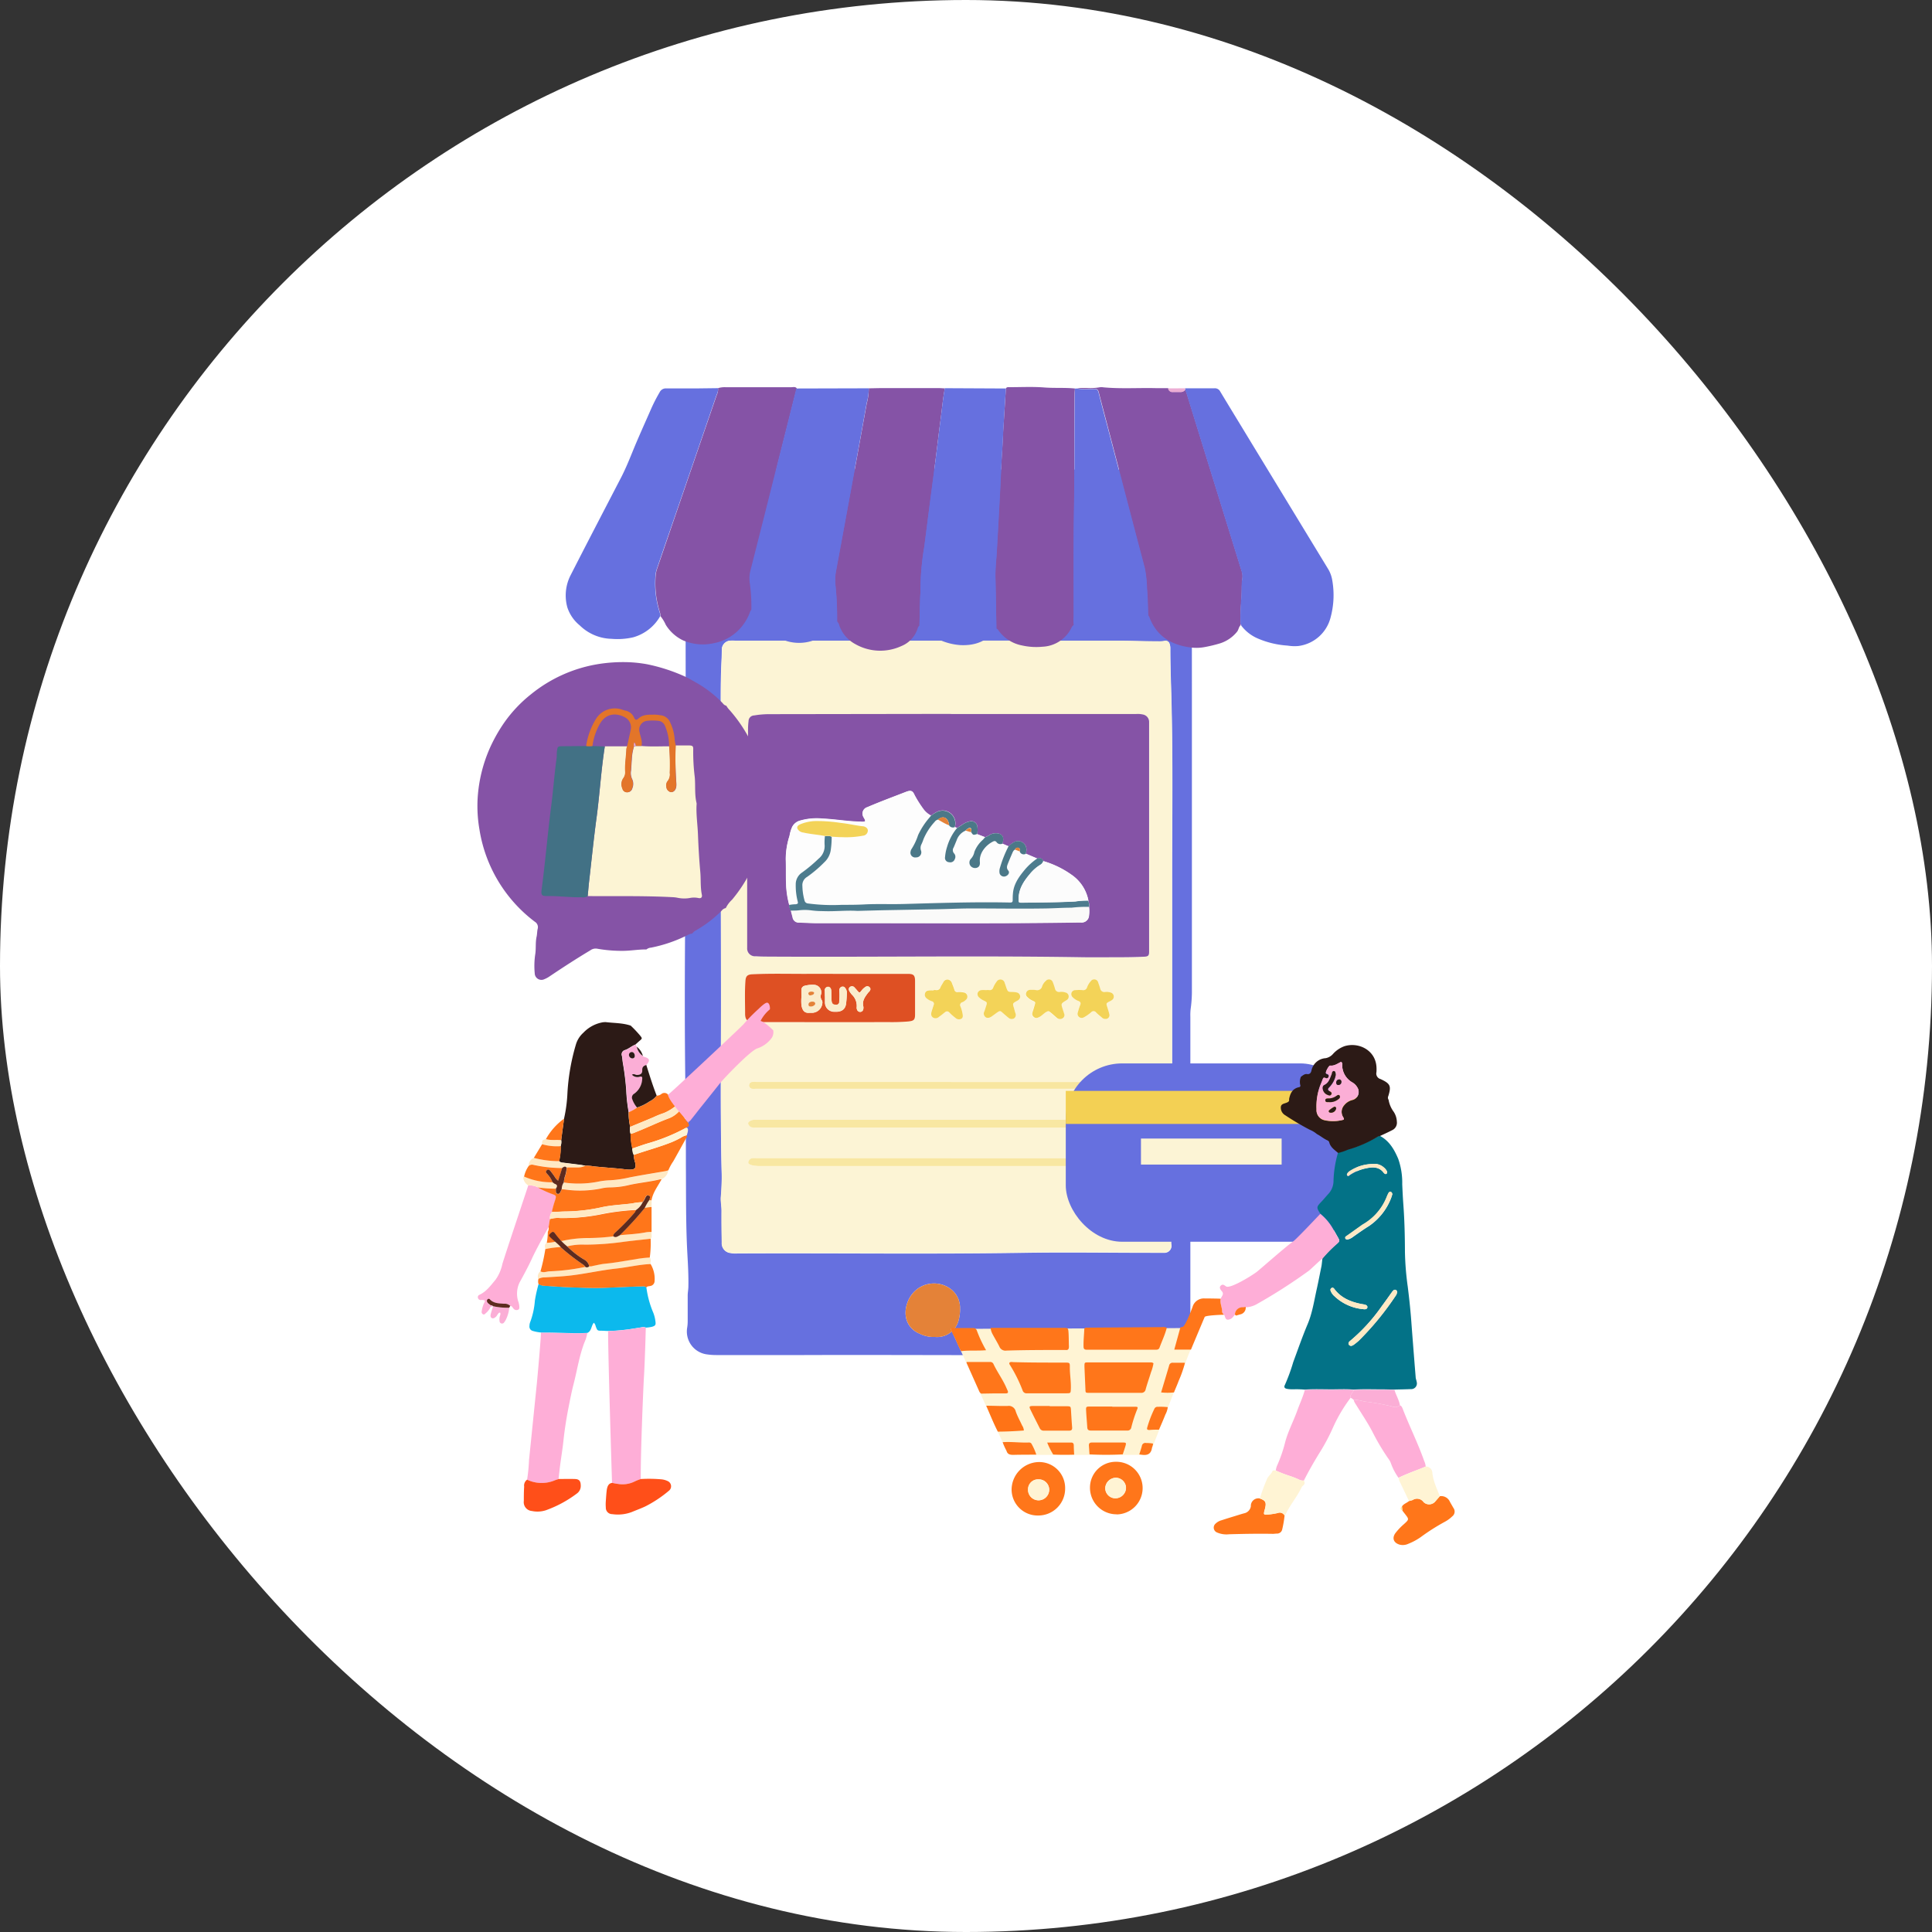 <svg xmlns="http://www.w3.org/2000/svg" viewBox="0 0 513.92 513.92"><rect x="0" y="0" width="513.92" height="513.92" fill="#333333" stroke="none"/><defs><style>.cls-1{fill:#fff;}.cls-2{fill:#6670df;}.cls-3{fill:#fcf4d5;}.cls-4{fill:#e48238;}.cls-5{fill:#8553a6;}.cls-6{fill:#de5023;}.cls-7{fill:#f8e7a2;}.cls-8{fill:#f8e6a0;}.cls-9{fill:#f3d358;}.cls-10{fill:#fdfdfd;}.cls-11{fill:#fafaf9;}.cls-12{fill:#4d7c8e;}.cls-13{fill:#fcfcfc;}.cls-14{fill:#4b7888;}.cls-15{fill:#faeccc;}.cls-16{fill:#f3d054;}.cls-17{fill:#2c1a16;}.cls-18{fill:#feaed7;}.cls-19{fill:#0cb9ed;}.cls-20{fill:#ff4f19;}.cls-21{fill:#ffe9c4;}.cls-22{fill:#fbaed6;}.cls-23{fill:#5d2b1f;}.cls-24{fill:#ff761a;}.cls-25{fill:#fff4d4;}.cls-26{fill:#fcf4d4;}.cls-27{fill:#427185;}.cls-28{fill:#e37529;}.cls-29{fill:#ebadd3;}.cls-30{fill:#037287;}.cls-31{fill:#ffe7a0;}.cls-32{fill:#ff7316;}.cls-33{fill:#ecadd4;}.cls-34{fill:#ebafd5;}</style></defs><g id="Layer_2" data-name="Layer 2"><g id="Graphic_elements" data-name="Graphic elements"><rect class="cls-1" width="513.92" height="513.92" rx="256.96"/><path class="cls-2" d="M317.05,199.85v64.2a34.17,34.17,0,0,1-.34,4.4,14.42,14.42,0,0,0-.07,2q0,38.74,0,77.48c0,3.18,0,6.37,0,9.55a2.67,2.67,0,0,1-2.53,2.81,13.09,13.09,0,0,1-1.4,0c-4.12,0-8.23-.06-12.35,0-28.81.37-57.62.06-86.44.16-7.8,0-15.61,0-23.41,0a17,17,0,0,1-2.67-.21,6.13,6.13,0,0,1-5.06-7,10.49,10.49,0,0,0,.15-1.85c0-2.25,0-4.5,0-6.76,0-.77.16-1.53.18-2.31.06-2.84-.09-5.67-.25-8.5-.45-7.91-.35-15.83-.41-23.74,0-5.36,0-10.72-.06-16.08-.32-18.17-.25-36.35-.09-54.52.26-32.23,0-64.46.1-96.69,0-2.87,0-5.75.06-8.62a35,35,0,0,1,.24-3.83,5.14,5.14,0,0,1,2.13-3.6,9.85,9.85,0,0,1,5.32-1.83c.86,0,1.71,0,2.57,0H295.93c3.69,0,7.36.3,11,.62,1.35.12,2.71,0,4.06.29a6.91,6.91,0,0,1,5.87,6.68c.16,2.25.14,4.5.14,6.75Q317.06,169.56,317.05,199.85Zm-70.32-29.44v0H195.47a10.9,10.9,0,0,0-1.28,0,2.41,2.41,0,0,0-2.19,2.2c0,2-.13,4-.2,6-.11,3.42-.09,6.84-.08,10.25q0,36,.06,72c.05,17-.24,34.08.18,51.12a59.28,59.28,0,0,1-.17,6.39c-.11,1.24.19,2.47.18,3.71,0,2.84,0,5.67.06,8.5a2.55,2.55,0,0,0,2.29,2.75,5.48,5.48,0,0,0,1.39.11c25.62-.14,51.24.23,76.87-.18,11.21-.18,22.44,0,33.66,0,1.13,0,2.25,0,3.38,0a1.87,1.87,0,0,0,1.95-2.37,7.23,7.23,0,0,1,0-.93c0-2,0-3.94,0-5.91s.23-4,.23-6c0-27.88,0-55.76,0-83.64,0-16.07.24-32.15-.18-48.22-.11-4.57-.3-9.15-.29-13.73a3.18,3.18,0,0,0-.19-1.14,1.08,1.08,0,0,0-1.36-.77,7.74,7.74,0,0,1-1.73.11c-3.57,0-7.14-.15-10.71-.16C280.43,170.38,263.58,170.41,246.73,170.41Zm2,185.22a5.89,5.89,0,0,0,6.27-4.45,10.75,10.75,0,0,0,.37-3.1,6.28,6.28,0,0,0-3.1-5.62,7.45,7.45,0,0,0-7.93.18,7.87,7.87,0,0,0-3.06,4.14c-1.08,3.29,0,6.61,3.39,8A8.28,8.28,0,0,0,248.73,355.63Z"/><path class="cls-3" d="M246.73,170.41c16.85,0,33.7,0,50.55,0,3.57,0,7.14.16,10.71.16a7.74,7.74,0,0,0,1.73-.11,1.08,1.08,0,0,1,1.36.77,3.18,3.18,0,0,1,.19,1.14c0,4.58.18,9.16.29,13.73.42,16.07.14,32.15.18,48.22.05,27.88,0,55.76,0,83.64,0,2-.31,4-.23,6s0,3.94,0,5.91a7.23,7.23,0,0,0,0,.93,1.87,1.87,0,0,1-1.95,2.37c-1.13.06-2.25,0-3.38,0-11.22,0-22.45-.16-33.66,0-25.63.41-51.25,0-76.87.18a5.48,5.48,0,0,1-1.39-.11,2.55,2.55,0,0,1-2.29-2.75c-.05-2.83-.09-5.66-.06-8.5,0-1.24-.29-2.47-.18-3.71A59.28,59.28,0,0,0,192,312c-.42-17-.13-34.08-.18-51.12q-.1-36-.06-72c0-3.41,0-6.83.08-10.25.07-2,.23-4,.2-6a2.41,2.41,0,0,1,2.19-2.2,10.9,10.9,0,0,1,1.28,0h51.26Zm6.45,19.52h-.58l-48,.07a23.52,23.52,0,0,0-3.93.34,1.52,1.52,0,0,0-1.49,1.5,16.18,16.18,0,0,0-.14,2.09c0,4.77-.22,9.54-.23,14.32,0,14.25,0,28.49,0,42.74,0,.39,0,.78,0,1.17a2.08,2.08,0,0,0,2.28,2.24q1.46.09,2.91.09c28,.15,56-.28,84,.17,3.3.06,6.6,0,9.9,0,2.17,0,4.35,0,6.52-.14,1.06-.05,1.28-.28,1.31-1.33,0-.16,0-.31,0-.47q0-29.82,0-59.63c0-.35,0-.7,0-1a2,2,0,0,0-1.64-2,6.39,6.39,0,0,0-1.85-.13Zm-31.61,69.12h0c-1.79,0-3.57,0-5.36,0-5.35.06-10.71-.14-16.07.12-1.31.07-1.75.46-1.85,1.72-.22,2.95-.13,5.9-.09,8.85,0,1.53.63,2.08,2.15,2.15.42,0,.85,0,1.28,0,11.49,0,23,0,34.47,0a51.82,51.82,0,0,0,5.57-.17c1.44-.16,1.74-.44,1.74-1.89,0-2.95,0-5.9,0-8.85,0-1.55-.39-1.92-1.93-1.92Zm31.16,40.88h51.94a2.57,2.57,0,0,0,1.47-.22c.37-.22.79-.46.64-1a.9.9,0,0,0-1-.66c-1.6.08-3.17-.21-4.75-.22q-49.67,0-99.34,0h-.93a2.66,2.66,0,0,0-1.32.38c-.56.32-.56.74-.15,1.24s1,.47,1.6.47Zm.19,8.16h-51.7a9.11,9.11,0,0,0-1.17,0,1.4,1.4,0,0,0-1,1c0,.42.35.7,1,.88a9.82,9.82,0,0,0,2.42.21h97.11c2.05,0,4.09-.37,6.15-.23a.91.91,0,0,0,.23,0,.92.92,0,0,0,.84-.7c.1-.41-.21-.63-.5-.84a2.65,2.65,0,0,0-1.68-.31Zm.12-20.27H201.21a7.59,7.59,0,0,0-1.17,0,.91.91,0,0,0,0,1.81,5.75,5.75,0,0,0,.93,0H305a4.39,4.39,0,0,0,.81,0,.92.92,0,0,0,.83-.95.88.88,0,0,0-.81-.85,7.46,7.46,0,0,0-1.16,0Zm9.37-24.46c-.39,0-.78,0-1.16,0a1.21,1.21,0,0,0-1.15.66,1.16,1.16,0,0,0,.4,1.35,4.21,4.21,0,0,0,1.15.77c1,.48,1,.48.63,1.56-.15.45-.27.9-.44,1.33a1.2,1.2,0,0,0,.25,1.48c.42.39.93.38,1.6-.06s1.06-.78,1.6-1.15c.74-.51.74-.5,1.37.07s1,.92,1.59,1.36a1.29,1.29,0,0,0,1.5.17,1.14,1.14,0,0,0,.38-1.35c-.17-.48-.27-1-.42-1.45-.37-1.19-.38-1.19.75-1.82a3.26,3.26,0,0,0,.4-.24,1.14,1.14,0,0,0,.5-1.1,1.12,1.12,0,0,0-.9-.95,4.91,4.91,0,0,0-1.26-.13c-1.08,0-1.12-.05-1.49-1.08-.16-.44-.28-.88-.45-1.31a1.17,1.17,0,0,0-2.15-.36,6.78,6.78,0,0,0-.92,1.61.93.93,0,0,1-1.08.64A5.45,5.45,0,0,0,262.41,263.36Zm12.76,0v0c-.43,0-.86,0-1.28,0a1.1,1.1,0,0,0-1,.74,1,1,0,0,0,.3,1.15,4.49,4.49,0,0,0,1.44,1c.77.37.76.39.5,1.24-.15.51-.29,1-.47,1.55s-.3,1.06.21,1.49,1.07.25,1.61,0,1-.84,1.58-1.19c.76-.46.74-.48,1.38.07s1.1,1,1.67,1.44a1.22,1.22,0,0,0,1.42.1,1,1,0,0,0,.43-1.32c-.11-.41-.26-.81-.39-1.22-.43-1.38-.43-1.38.84-2.18.09-.06.2-.11.29-.18a1.1,1.1,0,0,0-.39-2,3.29,3.29,0,0,0-1.49-.14,1.1,1.1,0,0,1-1.28-.91,16,16,0,0,0-.56-1.65,1.08,1.08,0,0,0-1.86-.39,3.39,3.39,0,0,0-1,1.44,1.34,1.34,0,0,1-1.68,1A1.36,1.36,0,0,0,275.17,263.35Zm18.91,7.7a1,1,0,0,0,1-1.31c-.14-.64-.36-1.26-.55-1.89-.3-1-.3-1,.55-1.43a4.47,4.47,0,0,0,.71-.4,1.11,1.11,0,0,0-.35-2,3.15,3.15,0,0,0-1.49-.15,1.1,1.1,0,0,1-1.28-.9c-.16-.52-.32-1-.52-1.54a1.1,1.1,0,0,0-2-.43,5.05,5.05,0,0,0-1,1.66,1,1,0,0,1-1.16.71,12.83,12.83,0,0,0-1.86,0,1.12,1.12,0,0,0-1.11.7,1.18,1.18,0,0,0,.37,1.26,4.18,4.18,0,0,0,1.46.93c.52.2.74.48.49,1.06a18.05,18.05,0,0,0-.57,1.76,2.3,2.3,0,0,0-.14.56,1.11,1.11,0,0,0,1.64,1,10.53,10.53,0,0,0,2-1.39.84.84,0,0,1,1.3.07c.48.5,1.05.91,1.56,1.38A1.31,1.31,0,0,0,294.08,271.05Zm-45.73-7.69h0a11.2,11.2,0,0,0-1.16,0c-.48.05-.95.19-1.11.71a1.21,1.21,0,0,0,.46,1.44,4.37,4.37,0,0,0,1.32.73.7.7,0,0,1,.5,1c-.17.55-.36,1.1-.53,1.66-.25.82-.14,1.34.35,1.67a1.3,1.3,0,0,0,1.61-.2c.54-.38,1.05-.8,1.57-1.2a.8.8,0,0,1,1.22.11,13.72,13.72,0,0,0,1.57,1.38,1.33,1.33,0,0,0,1.51.27c.57-.28.47-.87.39-1.35a9.56,9.56,0,0,0-.53-1.9.78.78,0,0,1,.49-1.19,2.51,2.51,0,0,0,.86-.58,1.11,1.11,0,0,0-.52-2,5.53,5.53,0,0,0-1.62-.1.77.77,0,0,1-.86-.59c-.18-.6-.41-1.18-.64-1.75a1.36,1.36,0,0,0-1.07-1,1.2,1.2,0,0,0-1.23.71c-.25.44-.54.86-.75,1.31a1.06,1.06,0,0,1-1.25.78A3.74,3.74,0,0,0,248.35,263.36Z"/><path class="cls-4" d="M248.73,355.63a8.28,8.28,0,0,1-4.06-.84c-3.36-1.4-4.47-4.72-3.39-8a7.87,7.87,0,0,1,3.06-4.14,7.45,7.45,0,0,1,7.93-.18,6.28,6.28,0,0,1,3.1,5.62,10.75,10.75,0,0,1-.37,3.1A5.89,5.89,0,0,1,248.73,355.63Z"/><path class="cls-5" d="M253.18,189.93h49a6.39,6.39,0,0,1,1.85.13,2,2,0,0,1,1.64,2c0,.35,0,.7,0,1q0,29.81,0,59.63c0,.16,0,.31,0,.47,0,1.05-.25,1.28-1.31,1.33-2.17.1-4.35.14-6.52.14-3.3,0-6.6.05-9.9,0-28-.45-56,0-84-.17q-1.45,0-2.91-.09a2.08,2.08,0,0,1-2.28-2.24c0-.39,0-.78,0-1.17,0-14.25,0-28.49,0-42.74,0-4.78.25-9.55.23-14.32a16.18,16.18,0,0,1,.14-2.09,1.52,1.52,0,0,1,1.49-1.5,23.52,23.52,0,0,1,3.93-.34l48-.07Zm36.34,49.65a10.71,10.71,0,0,0-4.44-6.83,25.17,25.17,0,0,0-7.58-3.69,1.11,1.11,0,0,0-1.6-.66l-3-1.28a7.12,7.12,0,0,0,.13-.91,2.23,2.23,0,0,0-3.4-2.13,6.32,6.32,0,0,0-1.35,1.06l-1.68-.72c.71-1.75-.09-2.87-1.95-2.77a3,3,0,0,0-1.41.45,6,6,0,0,1-1.22.61l-2.12-.82A5.48,5.48,0,0,0,260,220a1.63,1.63,0,0,0-2.15-1.49,4.85,4.85,0,0,0-1.7.73c-.51.35-1,.65-1.58,1L254,220a3.4,3.4,0,0,0-4.86-4,11.24,11.24,0,0,0-1.46.93,5.84,5.84,0,0,1-1.88-1.54,30.35,30.35,0,0,1-2.49-3.9c-.51-1.19-1-1.36-2.23-.9-3.46,1.35-6.95,2.63-10.36,4.1a1.75,1.75,0,0,0-1,2.6c.16.38.51.7.42,1.17a2.54,2.54,0,0,1-1.16.08c-3.41-.05-6.79-.67-10.2-.82a16.08,16.08,0,0,0-6.09.58,3.31,3.31,0,0,0-1.91,1.57,9.35,9.35,0,0,0-.73,2.42,20.23,20.23,0,0,0-1,6.29c.08,2.13,0,4.27.08,6.4a24.38,24.38,0,0,0,.82,5.62,2.16,2.16,0,0,0,.44,1.51c.16.6.3,1.2.47,1.8a1.65,1.65,0,0,0,1.83,1.45c1.62.07,3.25.15,4.88.16q6.24,0,12.47,0c18.87,0,37.74.13,56.61-.18h.93a1.93,1.93,0,0,0,2.13-1.85,9.09,9.09,0,0,0,0-2.33C289.94,240.66,289.57,240.13,289.52,239.58Z"/><path class="cls-6" d="M221.57,259.05h19.91c1.54,0,1.93.37,1.93,1.92,0,2.95,0,5.9,0,8.85,0,1.45-.3,1.73-1.74,1.89a51.82,51.82,0,0,1-5.57.17c-11.49.05-23,0-34.47,0-.43,0-.86,0-1.28,0-1.52-.07-2.14-.62-2.15-2.15,0-2.95-.13-5.9.09-8.85.1-1.26.54-1.65,1.85-1.72,5.36-.26,10.72-.06,16.07-.12,1.79,0,3.57,0,5.36,0Zm-8.39,6.2h0a13.12,13.12,0,0,0,0,2.08c.25,1.58.91,2.18,2.12,2.07.27,0,.54,0,.82,0a2.81,2.81,0,0,0,2.63-2.65,1.13,1.13,0,0,0-.13-.67,1.73,1.73,0,0,1-.22-1.62,2,2,0,0,0-1.88-2.5,8.13,8.13,0,0,0-2.41.24,1.13,1.13,0,0,0-.94,1.17C213.16,264,213.18,264.63,213.18,265.25Zm6.25-.15h0c0,.54,0,1.08,0,1.62a2.45,2.45,0,0,0,2.47,2.43c1.81.12,2.86-.53,3.12-2a25.2,25.2,0,0,0,.22-2.89,2,2,0,0,0-.45-1.41.79.79,0,0,0-.92-.32.86.86,0,0,0-.6.78,2.37,2.37,0,0,0,0,.46,17,17,0,0,1-.05,2.67.77.77,0,0,1-.84.88c-.65,0-1-.17-1.14-.73a4.44,4.44,0,0,1-.1-1c0-.7,0-1.4-.05-2.09s-.48-1-.95-.95a.86.86,0,0,0-.75,1Zm9.4,4.07a.84.84,0,0,0,.8-.71,1.81,1.81,0,0,0,0-.8c-.33-1.46.47-2.5,1.26-3.55.09-.13.22-.22.32-.34.31-.35.47-.74.12-1.13a.84.84,0,0,0-1.16-.08,4,4,0,0,0-1,.94c-.54.67-.55.66-1.15,0q-.33-.41-.69-.78a.87.87,0,0,0-1.24-.17c-.46.36-.33.83-.07,1.25a8,8,0,0,0,.55.75,4.12,4.12,0,0,1,1.31,3.42,1.31,1.31,0,0,0,.12.67A.85.85,0,0,0,228.83,269.17Z"/><path class="cls-7" d="M252.73,299.93H200.91c-.58,0-1.16.07-1.6-.47s-.41-.92.15-1.24a2.66,2.66,0,0,1,1.32-.38h.93q49.68,0,99.34,0c1.58,0,3.15.3,4.75.22a.9.9,0,0,1,1,.66c.15.51-.27.75-.64,1a2.57,2.57,0,0,1-1.47.22H252.73Z"/><path class="cls-7" d="M252.92,308.09h51.7a2.65,2.65,0,0,1,1.68.31c.29.21.6.43.5.84a.92.92,0,0,1-.84.7.91.91,0,0,1-.23,0c-2.06-.14-4.1.23-6.15.23H202.47a9.82,9.82,0,0,1-2.42-.21c-.69-.18-1.07-.46-1-.88a1.4,1.4,0,0,1,1-1,9.11,9.11,0,0,1,1.17,0h51.7Z"/><path class="cls-8" d="M253,287.82h51.6a7.46,7.46,0,0,1,1.16,0,.88.88,0,0,1,.81.85.92.92,0,0,1-.83.95,4.39,4.39,0,0,1-.81,0H201a5.75,5.75,0,0,1-.93,0,.91.91,0,0,1,0-1.81,7.59,7.59,0,0,1,1.17,0H253Z"/><path class="cls-9" d="M262.41,263.36a5.45,5.45,0,0,1,.7,0,.93.93,0,0,0,1.08-.64,6.78,6.78,0,0,1,.92-1.61,1.17,1.17,0,0,1,2.15.36c.17.43.29.87.45,1.31.37,1,.41,1.06,1.49,1.08a4.91,4.91,0,0,1,1.26.13,1.12,1.12,0,0,1,.9.95,1.14,1.14,0,0,1-.5,1.1,3.26,3.26,0,0,1-.4.24c-1.13.63-1.12.63-.75,1.82.15.48.25,1,.42,1.45a1.14,1.14,0,0,1-.38,1.35,1.29,1.29,0,0,1-1.5-.17c-.55-.44-1.07-.9-1.59-1.36s-.63-.58-1.37-.07c-.54.37-1.05.79-1.6,1.15s-1.18.45-1.6.06a1.2,1.2,0,0,1-.25-1.48c.17-.43.29-.88.44-1.33.35-1.08.35-1.08-.63-1.56a4.21,4.21,0,0,1-1.15-.77,1.16,1.16,0,0,1-.4-1.35,1.21,1.21,0,0,1,1.15-.66C261.63,263.34,262,263.36,262.41,263.36Z"/><path class="cls-9" d="M275.17,263.35a1.36,1.36,0,0,1,.35,0,1.34,1.34,0,0,0,1.68-1,3.39,3.39,0,0,1,1-1.44,1.08,1.08,0,0,1,1.86.39,16,16,0,0,1,.56,1.65,1.1,1.1,0,0,0,1.28.91,3.29,3.29,0,0,1,1.49.14,1.1,1.1,0,0,1,.39,2c-.09.07-.2.12-.29.18-1.27.8-1.27.8-.84,2.18.13.41.28.81.39,1.22a1,1,0,0,1-.43,1.32,1.22,1.22,0,0,1-1.42-.1c-.57-.46-1.12-1-1.67-1.44s-.62-.53-1.38-.07c-.56.35-1,.88-1.58,1.19s-1.08.48-1.61,0-.39-.95-.21-1.49.32-1,.47-1.55c.26-.85.27-.87-.5-1.24a4.49,4.49,0,0,1-1.44-1,1,1,0,0,1-.3-1.15,1.1,1.1,0,0,1,1-.74c.42,0,.85,0,1.28,0Z"/><path class="cls-9" d="M294.08,271.05a1.31,1.31,0,0,1-.95-.35c-.51-.47-1.08-.88-1.56-1.38a.84.84,0,0,0-1.3-.07,10.53,10.53,0,0,1-2,1.39,1.11,1.11,0,0,1-1.64-1,2.3,2.3,0,0,1,.14-.56,18.05,18.05,0,0,1,.57-1.76c.25-.58,0-.86-.49-1.06a4.18,4.18,0,0,1-1.46-.93,1.18,1.18,0,0,1-.37-1.26,1.12,1.12,0,0,1,1.11-.7,12.83,12.83,0,0,1,1.86,0,1,1,0,0,0,1.16-.71,5.05,5.05,0,0,1,1-1.66,1.1,1.1,0,0,1,2,.43c.2.5.36,1,.52,1.54a1.1,1.1,0,0,0,1.28.9,3.15,3.15,0,0,1,1.49.15,1.11,1.11,0,0,1,.35,2,4.47,4.47,0,0,1-.71.4c-.85.46-.85.46-.55,1.43.19.63.41,1.25.55,1.89A1,1,0,0,1,294.08,271.05Z"/><path class="cls-9" d="M248.35,263.36a3.74,3.74,0,0,1,.58,0,1.06,1.06,0,0,0,1.25-.78c.21-.45.5-.87.75-1.31a1.2,1.2,0,0,1,1.23-.71,1.36,1.36,0,0,1,1.07,1c.23.57.46,1.15.64,1.75a.77.77,0,0,0,.86.59,5.53,5.53,0,0,1,1.62.1,1.11,1.11,0,0,1,.52,2,2.51,2.51,0,0,1-.86.58.78.78,0,0,0-.49,1.19,9.56,9.56,0,0,1,.53,1.9c.08.48.18,1.07-.39,1.35a1.33,1.33,0,0,1-1.51-.27,13.72,13.72,0,0,1-1.57-1.38.8.8,0,0,0-1.22-.11c-.52.4-1,.82-1.57,1.2a1.3,1.3,0,0,1-1.61.2c-.49-.33-.6-.85-.35-1.67.17-.56.36-1.11.53-1.66a.7.7,0,0,0-.5-1,4.37,4.37,0,0,1-1.32-.73,1.21,1.21,0,0,1-.46-1.44c.16-.52.63-.66,1.11-.71a11.2,11.2,0,0,1,1.16,0Z"/><path class="cls-10" d="M209.9,240.67a24.38,24.38,0,0,1-.82-5.62c-.08-2.13,0-4.27-.08-6.4a20.23,20.23,0,0,1,1-6.29,9.35,9.35,0,0,1,.73-2.42,3.31,3.31,0,0,1,1.91-1.57,16.08,16.08,0,0,1,6.09-.58c3.41.15,6.79.77,10.2.82a2.54,2.54,0,0,0,1.16-.08c.09-.47-.26-.79-.42-1.17a1.75,1.75,0,0,1,1-2.6c3.41-1.47,6.9-2.75,10.36-4.1,1.2-.46,1.72-.29,2.23.9a30.35,30.35,0,0,0,2.49,3.9,5.84,5.84,0,0,0,1.88,1.54l-.43.54a19.6,19.6,0,0,0-3,4.64,15.78,15.78,0,0,1-1.73,3.67,1.6,1.6,0,0,0-.25.65,1.26,1.26,0,0,0,1.44,1.59,1.35,1.35,0,0,0,1.31-1.85,2.12,2.12,0,0,1,.14-1.66,10.36,10.36,0,0,0,.52-1.3,15.93,15.93,0,0,1,3-4.66,1.46,1.46,0,0,1,.85-.58c1,.49,1.93,1.12,3,1.52A1.19,1.19,0,0,0,254,220l.59.24a14,14,0,0,0-2.64,5,11.73,11.73,0,0,0-.54,2.71,1.14,1.14,0,0,0,1.08,1.38,1.24,1.24,0,0,0,1.5-.8,1.34,1.34,0,0,0-.17-1.53,1.27,1.27,0,0,1-.12-1.59c.27-.64.53-1.29.8-1.94a4.27,4.27,0,0,1,2.39-2.55l1.43.4c.56.89.56.89,1.62.55l2.12.82c-.2.23-.39.47-.61.69a8.12,8.12,0,0,0-2.24,3.21,3.8,3.8,0,0,1-1,1.92,1.47,1.47,0,0,0,0,1.83,1.57,1.57,0,0,0,1.69.46c.59-.22.84-.68.77-1.52-.23-2.59,1.86-4.7,3.6-5.49a.63.63,0,0,1,.83.2,1.24,1.24,0,0,0,1.55.41l1.68.72a31.5,31.5,0,0,0-2.27,5.7,2.91,2.91,0,0,0-.1,1.49,1.21,1.21,0,0,0,1.69.74c.67-.26,1.06-1,.63-1.46-.58-.69-.34-1.28-.09-1.92.36-.89.73-1.79,1.12-2.67.17-.38.31-.8.75-1l1.26.51a1.12,1.12,0,0,0,1.63.58l3,1.28a16.88,16.88,0,0,0-3.13,2.77c-1.62,1.94-3.16,4-3.34,6.63-.05.58-.06,1.16-.06,1.74,0,.39-.16.58-.55.57h-.58c-9.23-.18-18.45.13-27.67.39-3.49.1-7-.06-10.47.11-2,.11-4.1.09-6.16.12a49.83,49.83,0,0,1-9.05-.37,1,1,0,0,1-.88-.74,15.44,15.44,0,0,1-.58-3.89,2.52,2.52,0,0,1,1.25-2.43,32.91,32.91,0,0,0,4.6-3.91A5.47,5.47,0,0,0,221,226a23.83,23.83,0,0,0,.22-3.48c.93.05,1.86.13,2.79.15a24.42,24.42,0,0,0,5.66-.41,1.38,1.38,0,0,0,1.19-1.37c0-.57-.5-1-1.28-1.13l-.23,0c-1.88-.24-3.73-.67-5.62-.87a42.07,42.07,0,0,0-6.82-.51,11.6,11.6,0,0,0-4,.85c-1,.43-1.1,1.13-.22,1.83a2.14,2.14,0,0,0,1,.38c1.89.43,3.83.55,5.73.91a13.55,13.55,0,0,0-.09,2.2,4.3,4.3,0,0,1-1.61,3.8,39.94,39.94,0,0,1-4.36,3.65,3.75,3.75,0,0,0-1.7,3.25,16.9,16.9,0,0,0,.5,4.37c.16.63.11.72-.53.84A8.31,8.31,0,0,0,209.9,240.67Z"/><path class="cls-11" d="M289.65,241.23a9.09,9.09,0,0,1,0,2.33,1.93,1.93,0,0,1-2.13,1.85h-.93c-18.87.31-37.74.13-56.61.18q-6.24,0-12.47,0c-1.63,0-3.26-.09-4.88-.16a1.65,1.65,0,0,1-1.83-1.45c-.17-.6-.31-1.2-.47-1.8.7,0,1.4,0,2.1-.09a13.09,13.09,0,0,1,3.25,0c1.08.15,2.16.16,3.24.21,3,.13,6-.24,9.08-.06a1.76,1.76,0,0,0,.23,0c2.67-.07,5.35-.15,8-.2l13.62-.25c2.83-.06,5.66-.21,8.49-.2,6.63,0,13.27.15,19.9,0,2.25,0,4.5-.18,6.75-.2A34.18,34.18,0,0,1,289.65,241.23Z"/><path class="cls-12" d="M289.65,241.23a34.18,34.18,0,0,0-4.63.22c-2.25,0-4.5.16-6.75.2-6.63.11-13.27,0-19.9,0-2.83,0-5.66.14-8.49.2l-13.62.25c-2.67.05-5.35.13-8,.2a1.76,1.76,0,0,1-.23,0c-3-.18-6,.19-9.08.06-1.08,0-2.16-.06-3.24-.21a13.09,13.09,0,0,0-3.25,0c-.7.08-1.4.06-2.1.09a2.16,2.16,0,0,1-.44-1.51,8.31,8.31,0,0,1,1.72-.19c.64-.12.69-.21.53-.84a16.9,16.9,0,0,1-.5-4.37,3.75,3.75,0,0,1,1.7-3.25,39.94,39.94,0,0,0,4.36-3.65,4.3,4.3,0,0,0,1.61-3.8,13.55,13.55,0,0,1,.09-2.2c.6,0,1.23-.17,1.8.19A23.83,23.83,0,0,1,221,226a5.47,5.47,0,0,1-1.71,3.35,32.91,32.91,0,0,1-4.6,3.91,2.52,2.52,0,0,0-1.25,2.43,15.44,15.44,0,0,0,.58,3.89,1,1,0,0,0,.88.74,49.83,49.83,0,0,0,9.05.37c2.06,0,4.11,0,6.16-.12,3.49-.17,7,0,10.47-.11,9.22-.26,18.44-.57,27.67-.39h.58c.39,0,.55-.18.55-.57,0-.58,0-1.16.06-1.74.18-2.68,1.72-4.69,3.34-6.63a16.88,16.88,0,0,1,3.13-2.77,1.11,1.11,0,0,1,1.6.66,1.72,1.72,0,0,1-.78,1,10.75,10.75,0,0,0-2.79,2.45c-1.62,1.92-3,4-3,6.63,0,1,0,1,1,1,4.69-.07,9.38-.07,14.07-.32a20.17,20.17,0,0,1,3.47-.23C289.57,240.13,289.94,240.66,289.65,241.23Z"/><path class="cls-13" d="M289.52,239.58a20.17,20.17,0,0,0-3.47.23c-4.69.25-9.38.25-14.07.32-1.05,0-1,0-1-1,0-2.67,1.36-4.71,3-6.63a10.75,10.75,0,0,1,2.79-2.45,1.72,1.72,0,0,0,.78-1,25.17,25.17,0,0,1,7.58,3.69A10.71,10.71,0,0,1,289.52,239.58Z"/><path class="cls-14" d="M254,220a1.19,1.19,0,0,1-1.54-.46,1.76,1.76,0,0,0-.18-.9c-.47-1.34-1.65-1.6-2.79-.62a1.46,1.46,0,0,0-.85.58,15.93,15.93,0,0,0-3,4.66,10.36,10.36,0,0,1-.52,1.3,2.12,2.12,0,0,0-.14,1.66,1.35,1.35,0,0,1-1.31,1.85,1.26,1.26,0,0,1-1.44-1.59,1.6,1.6,0,0,1,.25-.65,15.78,15.78,0,0,0,1.73-3.67,19.6,19.6,0,0,1,3-4.64l.43-.54a11.24,11.24,0,0,1,1.46-.93,3.4,3.4,0,0,1,4.86,4Z"/><path class="cls-14" d="M256.87,220.94a4.27,4.27,0,0,0-2.39,2.55c-.27.65-.53,1.3-.8,1.94a1.27,1.27,0,0,0,.12,1.59,1.34,1.34,0,0,1,.17,1.53,1.24,1.24,0,0,1-1.5.8,1.14,1.14,0,0,1-1.08-1.38,11.73,11.73,0,0,1,.54-2.71,14,14,0,0,1,2.64-5c.53-.33,1.07-.63,1.58-1a4.85,4.85,0,0,1,1.7-.73A1.63,1.63,0,0,1,260,220a5.48,5.48,0,0,1-.07,1.85c-1.07.34-1.07.34-1.63-.55.07-.34.22-.74-.08-1s-.71.07-1,.27C257.07,220.71,256.91,220.76,256.87,220.94Z"/><path class="cls-14" d="M266.63,224.42a1.24,1.24,0,0,1-1.55-.41.63.63,0,0,0-.83-.2c-1.74.79-3.83,2.9-3.6,5.49.07.84-.18,1.3-.77,1.52a1.57,1.57,0,0,1-1.69-.46,1.47,1.47,0,0,1,0-1.83,3.8,3.8,0,0,0,1-1.92,8.12,8.12,0,0,1,2.24-3.21c.22-.22.41-.46.61-.69a5.88,5.88,0,0,0,1.23-.61,3,3,0,0,1,1.41-.45C266.54,221.55,267.34,222.67,266.63,224.42Z"/><path class="cls-14" d="M270,226c-.44.19-.58.61-.75,1-.39.88-.76,1.78-1.12,2.67-.25.64-.49,1.23.09,1.92.43.5,0,1.2-.63,1.46a1.21,1.21,0,0,1-1.69-.74,2.91,2.91,0,0,1,.1-1.49,31.5,31.5,0,0,1,2.27-5.7,6.32,6.32,0,0,1,1.35-1.06,2.23,2.23,0,0,1,3.4,2.13,7.12,7.12,0,0,1-.13.91,1.12,1.12,0,0,1-1.63-.58c.13-.44.08-.88-.39-1A.71.71,0,0,0,270,226Z"/><path class="cls-15" d="M213.18,265.25c0-.62,0-1.24,0-1.86a1.13,1.13,0,0,1,.94-1.17,8.13,8.13,0,0,1,2.41-.24,2,2,0,0,1,1.88,2.5,1.73,1.73,0,0,0,.22,1.62,1.13,1.13,0,0,1,.13.67,2.81,2.81,0,0,1-2.63,2.65c-.28,0-.55,0-.82,0-1.21.11-1.87-.49-2.12-2.07a13.12,13.12,0,0,1,0-2.08Zm2.43,2.49c.63,0,1.28-.35,1.25-.78s-.31-.49-.65-.52c-.63-.06-1.11.2-1.15.65S215.17,267.76,215.61,267.74Zm.94-3.54c0-.14,0-.26-.11-.31a1.44,1.44,0,0,0-1.2,0,.46.46,0,0,0-.09.7c.19.27.49.16.74.11S216.47,264.53,216.55,264.2Z"/><path class="cls-15" d="M219.43,265.1v-1.63a.86.86,0,0,1,.75-1c.47-.07.9.32.95.95s0,1.39.05,2.09a4.44,4.44,0,0,0,.1,1c.13.56.49.74,1.14.73a.77.77,0,0,0,.84-.88,17,17,0,0,0,.05-2.67,2.37,2.37,0,0,1,0-.46.86.86,0,0,1,.6-.78.79.79,0,0,1,.92.32,2,2,0,0,1,.45,1.41,25.2,25.2,0,0,1-.22,2.89c-.26,1.52-1.31,2.17-3.12,2a2.45,2.45,0,0,1-2.47-2.43c0-.54,0-1.08,0-1.62Z"/><path class="cls-15" d="M228.83,269.17a.85.85,0,0,1-.82-.55,1.31,1.31,0,0,1-.12-.67,4.12,4.12,0,0,0-1.31-3.42,8,8,0,0,1-.55-.75c-.26-.42-.39-.89.07-1.25a.87.87,0,0,1,1.24.17q.36.38.69.78c.6.68.61.69,1.15,0a4,4,0,0,1,1-.94.84.84,0,0,1,1.16.08c.35.39.19.78-.12,1.13-.1.12-.23.21-.32.34-.79,1.05-1.59,2.09-1.26,3.55a1.81,1.81,0,0,1,0,.8A.84.84,0,0,1,228.83,269.17Z"/><path class="cls-9" d="M221.21,222.56c-.57-.36-1.2-.14-1.8-.19-1.9-.36-3.84-.48-5.73-.91a2.14,2.14,0,0,1-1-.38c-.88-.7-.82-1.4.22-1.83a11.6,11.6,0,0,1,4-.85,42.07,42.07,0,0,1,6.82.51c1.89.2,3.74.63,5.62.87l.23,0c.78.15,1.26.56,1.28,1.13a1.38,1.38,0,0,1-1.19,1.37,24.42,24.42,0,0,1-5.66.41C223.07,222.69,222.14,222.61,221.21,222.56Z"/><path class="cls-4" d="M249.47,218c1.14-1,2.32-.72,2.79.62a1.76,1.76,0,0,1,.18.9C251.4,219.16,250.47,218.53,249.47,218Z"/><path class="cls-4" d="M256.87,220.94c0-.18.2-.23.32-.3.32-.2.66-.54,1-.27s.15.63.08,1Z"/><path class="cls-4" d="M270,226a.71.71,0,0,1,.87-.52c.47.15.52.59.39,1Z"/><path class="cls-4" d="M215.61,267.74c-.44,0-.6-.23-.55-.65s.52-.71,1.15-.65c.34,0,.63.15.65.52S216.24,267.78,215.61,267.74Z"/><path class="cls-4" d="M216.55,264.2c-.08.33-.37.44-.66.51s-.55.16-.74-.11a.46.46,0,0,1,.09-.7,1.44,1.44,0,0,1,1.2,0C216.55,263.94,216.56,264.06,216.55,264.2Z"/><rect class="cls-2" x="283.5" y="282.87" width="77.4" height="47.44" rx="15.02"/><rect class="cls-16" x="283.5" y="290.18" width="77.4" height="8.79"/><rect class="cls-3" x="303.5" y="302.86" width="37.42" height="6.92"/><path class="cls-17" d="M168.59,307.21a6.87,6.87,0,0,0,.37,2.06c.29,1.42,0,1.87-1.49,1.85-.91,0-1.83-.18-2.74-.26-2.27-.2-4.54-.37-6.8-.6a10.93,10.93,0,0,0-2.21-.18c-.47-.09-.94-.19-1.41-.25l-4.54-.57a1.39,1.39,0,0,1-1.06-.42,14.92,14.92,0,0,0,.42-4,3.31,3.31,0,0,0,.15-1.62q.38-2.85.77-5.72a38.28,38.28,0,0,0,.89-6.75,56.19,56.19,0,0,1,2.24-12.86,6.74,6.74,0,0,1,2-3.18A9.32,9.32,0,0,1,160,272a4.6,4.6,0,0,1,1.17-.11c2.2.27,4.45.2,6.6.93a31.2,31.2,0,0,1,2.5,2.64c.61.77.6.78-.18,1.44-.36.31-.71.64-1.06.95-1,.37-1.77,1.12-2.78,1.46a1.17,1.17,0,0,0-.83,1.54c.12.55.14,1.12.22,1.68a73.69,73.69,0,0,1,.93,7.4,42.55,42.55,0,0,0,.64,5.85,17.23,17.23,0,0,0,.41,3.92,3.5,3.5,0,0,0,.11,1.87A26.08,26.08,0,0,0,168.59,307.21Z"/><path class="cls-18" d="M140.21,393.6a45.31,45.31,0,0,0,.51-5.2c.28-2.64,1.84-18.09,2.07-20.25.11-1.08,1.18-12.87,1.09-13.67.35,0,.69,0,1,0,3.79,0,7.57.31,11.35.1a10.33,10.33,0,0,1-.76,2.5c-1.39,3.6-1.94,7.41-2.9,11.12-.58,2.24-1,4.51-1.45,6.77-.52,2.74-.95,5.49-1.24,8.26-.23,2.16-.59,4.31-.87,6.46-.17,1.25-.29,2.51-.43,3.76-.37.13-.75.23-1.11.38A9,9,0,0,1,140.21,393.6Z"/><path class="cls-19" d="M156.27,354.55c-3.78.21-7.56-.11-11.35-.1-.35,0-.69,0-1,0a10.68,10.68,0,0,1-2.28-.44,1.19,1.19,0,0,1-.8-1.32,2.86,2.86,0,0,1,.15-.89,20.58,20.58,0,0,0,1.29-5.84,37.14,37.14,0,0,1,1-4.45,2.83,2.83,0,0,0,1.6.5c2.22.13,4.45.32,6.68.39,2.88.1,5.76.24,8.66.16,3.46-.11,6.91-.3,10.36-.39.47,0,1-.16,1.36.28a25.6,25.6,0,0,0,1.84,6.75,9.08,9.08,0,0,1,.58,2.39c.13.88-.1,1.12-1,1.36a9,9,0,0,1-1.54.2,1.85,1.85,0,0,0-1.16-.08l-2.2.35a51.07,51.07,0,0,1-6.65.63c-.56,0-1.12-.06-1.68-.07-1.22,0-1.22,0-1.67-1.18a1.85,1.85,0,0,0-.49-.95C157.23,352.68,157.41,354,156.27,354.55Z"/><path class="cls-18" d="M161.77,354.08a51.07,51.07,0,0,0,6.65-.63l2.2-.35a1.85,1.85,0,0,1,1.16.08c0,.78-.26,9.42-.48,12.94-.14,2.13-.92,20.34-.85,27.31a12.25,12.25,0,0,0-1.68.67,7.2,7.2,0,0,1-4.42.62c-.52,0-1-.18-1.54-.27C162.75,393.19,161.67,357.93,161.77,354.08Z"/><path class="cls-18" d="M130.49,347.66a4.63,4.63,0,0,1-1.26,1.65c-.22.21-.44.48-.79.27a.73.73,0,0,1-.3-.81,8.22,8.22,0,0,1,.56-2c.13-.27.35-.51.24-.85a2.41,2.41,0,0,0-1-.11.75.75,0,0,1-.8-.55.67.67,0,0,1,.42-.85c1.86-.87,3-2.51,4.26-4a11.16,11.16,0,0,0,1.81-4.18c.82-2.73,6.37-19.28,6.89-20.9a5.26,5.26,0,0,1,2.59.51,27.42,27.42,0,0,0,4,1.83c.89.32.92.47.68,1.36a27.9,27.9,0,0,0-.94,3.36,2.42,2.42,0,0,0-.55,1.9c-.12.7-.23,1.4-.35,2.1-.23.35-3.35,5.94-4.49,8.48-1,2.15-2.11,4.21-3.25,6.27a6.88,6.88,0,0,0-.39,4.94,5,5,0,0,1,.32,1.39c0,.34.09.74-.32.92a1,1,0,0,1-1.2-.26c-.27-.26-.37-.72-.86-.73a2.13,2.13,0,0,0-1.67-.56c-1.34-.1-2.72-.08-3.75-1.18a.41.41,0,0,0-.59,0,.56.56,0,0,0-.16.6c.14.51.62.7,1,1Z"/><path class="cls-20" d="M162.81,394.45c.52.09,1,.23,1.54.27a7.2,7.2,0,0,0,4.42-.62,12.25,12.25,0,0,1,1.68-.67,37.52,37.52,0,0,1,5.51.08,5,5,0,0,1,1.64.46,1.51,1.51,0,0,1,.3,2.6,32.32,32.32,0,0,1-6.22,4.13c-1.18.56-2.42,1-3.63,1.51a10.47,10.47,0,0,1-5.17.56,1.7,1.7,0,0,1-1.73-1.78,10.73,10.73,0,0,1,0-1.7c.08-1.05.13-2.1.28-3.14C161.59,395.36,161.85,394.61,162.81,394.45Z"/><path class="cls-20" d="M140.21,393.6a9,9,0,0,0,7.3.2c.36-.15.74-.25,1.11-.38,1.39,0,2.79-.05,4.19,0,1.2,0,1.65.49,1.67,1.68a2.46,2.46,0,0,1-1,2.16,31,31,0,0,1-8.26,4.47,7.23,7.23,0,0,1-3.75.2,2.35,2.35,0,0,1-2.13-2.68c0-1.27,0-2.53.09-3.8A1.91,1.91,0,0,1,140.21,393.6Z"/><path class="cls-21" d="M173,336.24c-3.07.12-6,.87-9.08,1.19-4.57.49-9,1.59-13.62,2-1.78.16-3.57.24-5.36.36a3.64,3.64,0,0,0-1.78.38,1.84,1.84,0,0,1,.57-2c.76.45,1.54.07,2.31,0A54.75,54.75,0,0,0,155.7,337a.83.83,0,0,0,1-.21,1.72,1.72,0,0,0,.9-.07c1.11-.21,2.21-.5,3.33-.61,2.65-.24,5.25-.76,7.87-1.15a28.51,28.51,0,0,1,4-.49C173.3,335,173,335.65,173,336.24Z"/><path class="cls-21" d="M142,308a27,27,0,0,0,6.75.89,1.39,1.39,0,0,0,1.06.42l4.54.57c.47.06.94.16,1.41.25a4.69,4.69,0,0,1-2.24.48c-.9,0-1.8,0-2.7,0-.42-.51-.8-.18-1.18.06a35.1,35.1,0,0,1-7.71-.85,1.3,1.3,0,0,0-1.3.4A2.23,2.23,0,0,1,142,308Z"/><path class="cls-21" d="M139.43,312.93a17.93,17.93,0,0,0,7.57,1.53,3.14,3.14,0,0,0,.6.45c.78.28.69.72.3,1.25a35.39,35.39,0,0,1-4.82-.34,5.26,5.26,0,0,0-2.59-.51,2.78,2.78,0,0,1-1.28-1.83A.48.48,0,0,1,139.43,312.93Z"/><path class="cls-22" d="M135.47,347.86a9.2,9.2,0,0,1-.88,3.13,3.86,3.86,0,0,1-.49.77.65.65,0,0,1-.81.26.67.67,0,0,1-.41-.62,3,3,0,0,1,.09-1.3,1.58,1.58,0,0,0,.12-.88c-.38-.16-.48.14-.64.32s-.27.46-.45.64-.68.66-1.14.45-.41-.74-.3-1.16c.18-.68.41-1.34.62-2A17.68,17.68,0,0,0,135.47,347.86Z"/><path class="cls-23" d="M135.47,347.86a17.68,17.68,0,0,1-4.29-.4h-.08a.65.65,0,0,0-.55-.24c-.35-.31-.83-.5-1-1a.56.56,0,0,1,.16-.6.41.41,0,0,1,.59,0c1,1.1,2.41,1.08,3.75,1.18a2.13,2.13,0,0,1,1.67.56Z"/><path class="cls-21" d="M145.22,303c1.33.42,2.71.12,4.06.28a3.31,3.31,0,0,1-.15,1.62,14.64,14.64,0,0,1-4.93-.51C144.21,303.29,144.21,303.29,145.22,303Z"/><path class="cls-21" d="M149.12,331.77a24.15,24.15,0,0,0-4.06.54c-.08-.63-.35-1.31.4-1.74a9.42,9.42,0,0,0,2.25-.27A4,4,0,0,1,149.12,331.77Z"/><path class="cls-22" d="M130.55,347.21a.65.65,0,0,1,.55.24l-.61.21Z"/><path class="cls-21" d="M176,313.66a1.79,1.79,0,0,0-.4,0c-2.68.65-5.43.89-8.12,1.48a22.27,22.27,0,0,1-5.32.66,10.22,10.22,0,0,0-2.47.34,29,29,0,0,1-9.52.22l-.78-.07a3.06,3.06,0,0,1,.51-1.71,27,27,0,0,0,8.88-.16,20.23,20.23,0,0,1,3.64-.44,30.59,30.59,0,0,0,4.92-.73c3.21-.63,6.45-1.14,9.68-1.7a5.37,5.37,0,0,0,.75-.23A3.06,3.06,0,0,1,176,313.66Z"/><path class="cls-21" d="M173.08,329.53c-2.38.27-4.76.5-7.13.81a75.42,75.42,0,0,1-10.29.74,16.45,16.45,0,0,0-4.79.46,3.58,3.58,0,0,1-1.56-1.45,31.93,31.93,0,0,1,7.36-.81,56.13,56.13,0,0,0,6.48-.45c.65.46,1.16,0,1.7-.25,2.22-.22,4.45-.32,6.65-.72a7.46,7.46,0,0,1,1.82-.15C173.23,328.32,173.54,329,173.08,329.53Z"/><path class="cls-21" d="M173.32,321.07a12.56,12.56,0,0,0-1.83.24,13,13,0,0,1,1.22-2.11l.63.05C173.34,319.86,173.33,320.47,173.32,321.07Z"/><path class="cls-22" d="M171,280.88c.18.28.51.27.78.38.95.38,1.07.78.49,1.62-.1.14-.21.27-.31.4-.66.23-1.11.54-1.08,1.4s-.5,1.27-1.43,1.26c-.4,0-.77-.41-1.31-.06a2,2,0,0,0,2.08.53c.53-.11.72,0,.65.59a5.09,5.09,0,0,1-2.1,3.91,1.18,1.18,0,0,0-.52,1.55,6.85,6.85,0,0,0,1.24,2.14,12.61,12.61,0,0,1-2.22,1.22,42.55,42.55,0,0,1-.64-5.85,73.69,73.69,0,0,0-.93-7.4c-.08-.56-.1-1.13-.22-1.68a1.17,1.17,0,0,1,.83-1.54c1-.34,1.79-1.09,2.78-1.46l.3.55A3.86,3.86,0,0,0,171,280.88Zm-2.11,0c0-.53-.36-1-.8-1a.74.74,0,0,0-.74.76.94.94,0,0,0,.91.93A.61.61,0,0,0,168.85,280.86Z"/><path class="cls-24" d="M173.32,321.07a12.56,12.56,0,0,0-1.83.24,86,86,0,0,1-6.64,7.26c2.22-.21,4.45-.31,6.65-.71a7.46,7.46,0,0,1,1.82-.15Z"/><path class="cls-24" d="M164,337.43c-4.57.49-9,1.59-13.62,2-1.78.16-3.57.24-5.36.36a3.64,3.64,0,0,0-1.78.38,2.55,2.55,0,0,0,0,1.37,2.83,2.83,0,0,0,1.6.5c2.22.13,4.45.32,6.68.39,2.88.1,5.76.24,8.66.16,3.46-.11,6.91-.3,10.36-.39.47,0,1-.16,1.36.28.26-.36.68-.31,1.06-.4a1.34,1.34,0,0,0,1.16-1.24,7.65,7.65,0,0,0-1.06-4.6C170,336.36,167,337.11,164,337.43Z"/><path class="cls-24" d="M147.71,330.3c-.35-.55-.72-1.1-1-1.66a.58.58,0,0,1,.09-.83c.37-.25.65,0,.84.32a6.7,6.7,0,0,0,1.71,2,31.93,31.93,0,0,1,7.36-.81,56.13,56.13,0,0,0,6.48-.45c-.05-.62.42-.92.79-1.27a59.53,59.53,0,0,0,5-5.2c.13-.17.24-.36.36-.55a62.62,62.62,0,0,0-9,1.08A51,51,0,0,1,149,324a7.34,7.34,0,0,0-2.72.28c-.12.7-.23,1.4-.35,2.1a1.86,1.86,0,0,1-.21,1.29,16.76,16.76,0,0,1-.27,2.91A9.42,9.42,0,0,0,147.71,330.3Z"/><path class="cls-24" d="M143.77,338.18c.76.45,1.54.07,2.31,0A54.75,54.75,0,0,0,155.7,337a2.62,2.62,0,0,0-.51-.58,55.15,55.15,0,0,1-6.07-4.69,24.15,24.15,0,0,0-4.06.54A50.37,50.37,0,0,1,143.77,338.18Z"/><path class="cls-24" d="M147,314.49a6.64,6.64,0,0,0-1.32-2.07c-.28-.34-.68-.7-.19-1.1s.81,0,1.09.36.63.83.93,1.25a3.51,3.51,0,0,0,1,1.18c.38-1.21.72-2.31,1.07-3.41a35.72,35.72,0,0,1-7.71-.85,1.27,1.27,0,0,0-1.3.39,7.59,7.59,0,0,0-1.16,2.73A17.92,17.92,0,0,0,147,314.49Z"/><path class="cls-24" d="M144.2,304.37,142,308a26.49,26.49,0,0,0,6.75.88,14.88,14.88,0,0,0,.42-4A14.15,14.15,0,0,1,144.2,304.37Z"/><path class="cls-24" d="M145.22,303c1.33.42,2.71.12,4.06.29q.38-2.86.77-5.72A16.66,16.66,0,0,0,145.22,303Z"/><path class="cls-24" d="M181.13,302.63a24.28,24.28,0,0,1-2.35,1.15c-3.33,1.34-6.8,2.25-10.19,3.43a6.87,6.87,0,0,0,.37,2.06c.31,1.51-.05,1.87-1.49,1.85-.91,0-1.83-.18-2.74-.26-2.27-.2-4.54-.37-6.8-.6a10.93,10.93,0,0,0-2.21-.18,4.69,4.69,0,0,1-2.24.48c-.9,0-1.8,0-2.7,0a9,9,0,0,1-.56,2.62c-.12.45-.19.91-.29,1.37a27,27,0,0,0,8.88-.16,20.23,20.23,0,0,1,3.64-.44,30.59,30.59,0,0,0,4.92-.73c3.21-.63,6.45-1.14,9.68-1.7a5.37,5.37,0,0,0,.75-.23,11.91,11.91,0,0,1,1.29-2.37q1.69-3,3.37-6.07c.14-.25.43-.47.19-.88A4,4,0,0,0,181.13,302.63Z"/><path class="cls-24" d="M183,298.53c-.4-.22-.54-.66-.81-1a12.47,12.47,0,0,0-1.5-2,7.26,7.26,0,0,1-2.65,1.88c-3,1.11-5.93,2.55-8.94,3.73a5.1,5.1,0,0,1-1.37.44,13.7,13.7,0,0,0,.47,3.93c1.41-.47,2.81-1,4.23-1.41A49.2,49.2,0,0,0,182.5,300C183.4,299.54,183.4,299.54,183,298.53Z"/><path class="cls-24" d="M175.63,313.7c-2.68.66-5.43.89-8.12,1.48a22.28,22.28,0,0,1-5.32.67,10.73,10.73,0,0,0-2.47.33,28.7,28.7,0,0,1-9.52.22l-.78-.07-.33.7c-.14.32-.33.65-.73.58s-.51-.51-.49-.91l0-.51a37.06,37.06,0,0,1-4.82-.33,27.42,27.42,0,0,0,4,1.83c.89.31.92.47.68,1.35a27.9,27.9,0,0,0-.94,3.36c1.13,0,2.26-.1,3.39-.12a47.6,47.6,0,0,0,9.59-1.07c2.76-.64,5.61-.71,8.41-1.08a13.85,13.85,0,0,1,2.72-.33,3.92,3.92,0,0,0,.66-1.09c.21-.37.39-.89.93-.69.69.26.23.79.17,1.21l.63.06.12-.51c.48-1.88,1.67-3.41,2.57-5.08A1.78,1.78,0,0,0,175.63,313.7Z"/><path class="cls-24" d="M155.66,331.08a16.45,16.45,0,0,0-4.79.46,23.15,23.15,0,0,0,4.38,3.44,2.75,2.75,0,0,1,1.49,1.85,1.72,1.72,0,0,0,.9-.07c1.11-.21,2.21-.5,3.33-.61,2.65-.24,5.25-.76,7.87-1.15a28.51,28.51,0,0,1,4-.49,27.62,27.62,0,0,0,.23-5c-2.38.27-4.76.5-7.13.81A75.42,75.42,0,0,1,155.66,331.08Z"/><path class="cls-24" d="M173.88,297.18a21.67,21.67,0,0,1,2.66-1.06,12.54,12.54,0,0,0,3.11-1.85c0-.53-.37-.83-.61-1.22-.4-.64-1.1-1.07-1.31-1.85a1.28,1.28,0,0,0-1.84-.16,2.11,2.11,0,0,1-1.22.42,5,5,0,0,1-1.88,1.53,11.93,11.93,0,0,1-3.34,1.64,12,12,0,0,1-2.22,1.22,17.23,17.23,0,0,0,.41,3.92C169.72,298.91,171.81,298.06,173.88,297.18Z"/><path class="cls-21" d="M167.64,299.74c2.08-.86,4.17-1.71,6.24-2.59a21.73,21.73,0,0,1,2.66-1.07,12,12,0,0,0,3.11-1.85c.75.13.91.72,1.06,1.32a7.17,7.17,0,0,1-2.65,1.89c-3,1.1-5.93,2.55-8.94,3.72a4.79,4.79,0,0,1-1.37.45A3.5,3.5,0,0,1,167.64,299.74Z"/><path class="cls-17" d="M174.67,291.43a5.07,5.07,0,0,1-1.88,1.53,12.5,12.5,0,0,1-3.34,1.64,6.85,6.85,0,0,1-1.24-2.14,1.18,1.18,0,0,1,.52-1.55,5.09,5.09,0,0,0,2.1-3.91c.07-.55-.12-.7-.65-.59a2,2,0,0,1-2.08-.53c.54-.35.91.05,1.31.06.93,0,1.47-.35,1.43-1.26s.42-1.17,1.08-1.4C172.77,286,173.63,288.76,174.67,291.43Z"/><path class="cls-17" d="M171,280.88a3.86,3.86,0,0,1-1.61-2.44A4.49,4.49,0,0,1,171,280.88Z"/><path class="cls-21" d="M146.84,322.37c1.13,0,2.26-.1,3.39-.13a46.2,46.2,0,0,0,9.59-1.07c2.76-.64,5.61-.71,8.41-1.08a13.84,13.84,0,0,1,2.72-.32,5.06,5.06,0,0,1-1.68,2,62.62,62.62,0,0,0-9,1.08A51,51,0,0,1,149,324a7.34,7.34,0,0,0-2.72.28A2.42,2.42,0,0,1,146.84,322.37Z"/><path class="cls-23" d="M169.27,321.81a5.06,5.06,0,0,0,1.68-2,4,4,0,0,0,.66-1.1c.21-.37.39-.88.93-.68.69.25.23.78.17,1.21a13,13,0,0,0-1.22,2.11,86,86,0,0,1-6.64,7.26c-.54.24-1,.72-1.7.26-.05-.62.42-.92.79-1.27a59.53,59.53,0,0,0,5-5.2C169,322.19,169.15,322,169.27,321.81Z"/><path class="cls-23" d="M150.87,331.54a23.15,23.15,0,0,0,4.38,3.44,2.75,2.75,0,0,1,1.49,1.85.83.83,0,0,1-1,.21,2.62,2.62,0,0,0-.51-.58,55.15,55.15,0,0,1-6.07-4.69c-.33-.62-2.75-2.42-3.08-3-.16-.27.41-.77.72-1s.65,0,.84.32A17.17,17.17,0,0,0,150.87,331.54Z"/><path class="cls-23" d="M149.93,314.59a3.06,3.06,0,0,0-.51,1.71l-.33.69c-.14.33-.33.65-.73.58s-.51-.5-.49-.9l0-.51c.39-.53.48-1-.3-1.25a3.14,3.14,0,0,1-.6-.45,6.68,6.68,0,0,0-1.32-2.08c-.28-.33-.68-.69-.19-1.09s.81,0,1.09.36.63.83.93,1.25a3.6,3.6,0,0,0,1,1.18c.38-1.22.72-2.31,1.07-3.41.38-.25.76-.58,1.18-.07a9,9,0,0,1-.56,2.62C150.1,313.67,150,314.13,149.93,314.59Z"/><path class="cls-17" d="M168.85,280.86a.61.61,0,0,1-.63.68.94.94,0,0,1-.91-.93.74.74,0,0,1,.74-.76C168.49,279.82,168.88,280.33,168.85,280.86Z"/><path class="cls-25" d="M181.38,304.85c0-.07.07-.13.1-.2l-.12.21Z"/><path class="cls-25" d="M183,298.5l.06.17.12-.26Z"/><path class="cls-25" d="M181.13,302.63a4,4,0,0,1,1.52-.62l0,.06c.89-2.41-.18-2.07-.18-2.07a49.77,49.77,0,0,1-10.05,4.13c-1.42.41-2.82.93-4.23,1.4a3.26,3.26,0,0,0,.37,1.68c3.39-1.18,6.86-2.09,10.19-3.43A24.28,24.28,0,0,0,181.13,302.63Z"/><path class="cls-18" d="M177.73,291.16c.48-.2,19.33-17.87,20-18.65a46.93,46.93,0,0,1,4-4.09c.38-.36,1.82-1.8,2.38-1.7.73.15.74,1.62.67,1.78a9.62,9.62,0,0,0-2.46,3.07c1.25.35,3.19,2.35,3.36,2.49a2.79,2.79,0,0,1-.38,2,7.76,7.76,0,0,1-3.82,2.81c-1.69.43-9,8-10.24,9.63-.85,1.09-4.72,5.91-5,6.26-.79,1-1.6,2.06-2.42,3.07a2.09,2.09,0,0,1-.8.67c-.4-.22-.54-.66-.81-1C181.7,296.86,177.61,292.44,177.73,291.16Z"/><path class="cls-5" d="M194,188.8a5.19,5.19,0,0,1-.79-1.07,1.57,1.57,0,0,1-.95-.66,30.76,30.76,0,0,0-7.22-5.57c-.39-.23-2.1-1.19-2.62-1.44a47.14,47.14,0,0,0-10.21-3.35,34.8,34.8,0,0,0-5-.56,41.65,41.65,0,0,0-8.56.58,38,38,0,0,0-17.34,7.9,35.93,35.93,0,0,0-7.12,7.5,42.12,42.12,0,0,0-3.81,6.69,38.81,38.81,0,0,0-3.33,13.59,36.37,36.37,0,0,0,.49,8.26,38.17,38.17,0,0,0,14.73,24.52,1.67,1.67,0,0,1,.75,1.91c-.16.68-.13,1.39-.28,2.05-.36,1.61-.1,3.26-.39,4.87a21,21,0,0,0-.11,4.88,1.78,1.78,0,0,0,2.58,1.56,7.08,7.08,0,0,0,1.43-.78c3.53-2.37,7.1-4.69,10.75-6.87a2.41,2.41,0,0,1,1.81-.46,37.55,37.55,0,0,0,6.78.58c2.13,0,4.23-.4,6.36-.37a2.11,2.11,0,0,1,1.21-.48,37.91,37.91,0,0,0,9.61-3.28,4,4,0,0,1,1.39-.48,2.42,2.42,0,0,1,.87-.78,31.9,31.9,0,0,0,6.93-5.29,1.81,1.81,0,0,1,1.1-.7,7.71,7.71,0,0,1,1.68-2.24A38.68,38.68,0,0,0,194,188.8Z"/><path class="cls-26" d="M179.71,198.29c1.14,0,2.28,0,3.42,0s1.31.17,1.27,1.17a52.9,52.9,0,0,0,.41,7.24c.21,2.31-.08,4.66.48,6.93a1.7,1.7,0,0,1,0,.45c-.14,2.62.27,5.22.37,7.84.13,3.35.32,6.7.62,10,.18,2,0,4.06.41,6.05.16.71-.2,1.08-.9.91a5.77,5.77,0,0,0-2.34,0,8.83,8.83,0,0,1-3.24-.07,7.64,7.64,0,0,0-1.17-.15c-7.17-.38-14.35-.26-21.52-.29h-1.19c.13-1.28.23-2.57.37-3.85.64-5.7,1.21-11.42,2-17.11.84-6.28,1.21-12.62,2.19-18.89l6,0a3,3,0,0,0-.21.69c-.07,2-.42,3.92-.33,5.9a2.7,2.7,0,0,1-.53,1.94,2.8,2.8,0,0,0-.21,2.69,1.24,1.24,0,0,0,1.34,1,1.35,1.35,0,0,0,1.27-1.07,3,3,0,0,0,0-2.31,3.79,3.79,0,0,1-.34-2.42c.07-1,.12-2,.2-2.95a13.3,13.3,0,0,1,.6-3.48l.55-.07,1.48,0c2.44.21,4.89.07,7.33.08a60.06,60.06,0,0,1,.16,7.1,2.83,2.83,0,0,1-.61,2.22,1.77,1.77,0,0,0-.3,1.41,1.51,1.51,0,0,0,1.23,1.47c.64,0,1.19-.48,1.35-1.32a3.81,3.81,0,0,0,.06-.89A96.61,96.61,0,0,1,179.71,198.29Z"/><path class="cls-27" d="M160.88,198.56c-1,6.27-1.35,12.61-2.19,18.89-.76,5.69-1.33,11.41-2,17.11-.14,1.28-.24,2.57-.37,3.85a2.38,2.38,0,0,1-1.57.27c-3.17.06-6.32-.39-9.5-.33-1.11,0-1.35-.37-1.2-1.52,1-7.51,1.62-15.07,2.59-22.58.54-4.17.83-8.36,1.41-12.52.1-.69,0-1.39.13-2.08.14-1.05.24-1.13,1.32-1.15l6.39-.06a5.26,5.26,0,0,0,1.68,0Z"/><path class="cls-28" d="M157.6,198.44a5.26,5.26,0,0,1-1.68,0,18.93,18.93,0,0,1,2.54-7.09,5.9,5.9,0,0,1,7-2.59c.28.08.56.19.85.26a3.14,3.14,0,0,1,2.35,1.85c.22.56.57.82,1.11.31,1.29-1.23,2.92-1.05,4.49-1.08a10,10,0,0,1,1.33.15,3.1,3.1,0,0,1,2.71,2,12,12,0,0,1,1.15,4.28,10.68,10.68,0,0,0,.3,1.75,96.61,96.61,0,0,0,.12,10.21,3.81,3.81,0,0,1-.06.89c-.16.84-.71,1.36-1.35,1.32a1.51,1.51,0,0,1-1.23-1.47,1.77,1.77,0,0,1,.3-1.41,2.83,2.83,0,0,0,.61-2.22,60.06,60.06,0,0,0-.16-7.1,13.29,13.29,0,0,0-1.06-5.34,2.14,2.14,0,0,0-1.89-1.43,13.89,13.89,0,0,0-2.81,0,2.37,2.37,0,0,0-2.09,3.05c.23,1.2.8,2.36.52,3.63l-1.48,0c-.14-.25-.07-.61-.43-.9,0,.41-.08.69-.12,1A13.3,13.3,0,0,0,168,202c-.08,1-.13,2-.2,2.95a3.79,3.79,0,0,0,.34,2.42,3,3,0,0,1,0,2.31,1.35,1.35,0,0,1-1.27,1.07,1.24,1.24,0,0,1-1.34-1,2.8,2.8,0,0,1,.21-2.69,2.7,2.7,0,0,0,.53-1.94c-.09-2,.26-3.93.33-5.9a3,3,0,0,1,.21-.69c.32-1.45.65-2.89.95-4.34a3,3,0,0,0-1.31-3.25c-2.23-1.34-5.12-1.37-6.82,1.5A15.94,15.94,0,0,0,157.6,198.44Z"/><path class="cls-29" d="M168.58,198.48c0-.28.07-.56.12-1,.36.29.29.65.43.9Z"/><path class="cls-25" d="M252.92,353.49l66-.23L306.15,386a1.54,1.54,0,0,1-1.44,1l-35.52,0a1.49,1.49,0,0,1-1.34-.86Z"/><path class="cls-30" d="M367.11,302.17c2.48,1.35,3.78,3.62,4.83,6.1A19.1,19.1,0,0,1,373,315c.08,1.86.17,3.71.31,5.56.3,4.15.4,8.31.41,12.47a77.24,77.24,0,0,0,.75,9.25c.42,3.33.77,6.67,1,10q.53,7,1.1,14c0,.43.21.86.27,1.29a1.51,1.51,0,0,1-1.56,1.94c-1.46.06-2.92.08-4.38.12-1.19,0-2.38-.07-3.57-.06-2.43,0-4.86-.09-7.29.07-1.95-.18-3.89-.07-5.84-.07-2.38,0-4.77-.11-7.16.07a25.66,25.66,0,0,0-3-.08c-.52,0-1.06,0-1.58-.1-.74-.1-1-.46-.67-1.07a48.56,48.56,0,0,0,2.22-6.08c1.25-3.35,2.41-6.73,3.79-10,1.28-3,1.76-6.28,2.47-9.46.45-2,.82-4,1.25-6.06.07-.33.19-1.64.25-2.07a34.46,34.46,0,0,1,3.89-3.94c.7-.63.73-.77.28-1.56s-.9-1.62-1.37-2.41a14.08,14.08,0,0,0-3.38-4c-1.06-1.61-1-1.78.3-3.14.61-.63,1.16-1.32,1.78-2a5.1,5.1,0,0,0,1.45-3.57,29.53,29.53,0,0,1,1.21-7.52,12.5,12.5,0,0,0,2.61-.87,30.82,30.82,0,0,0,7.94-3.46A2.36,2.36,0,0,1,367.11,302.17ZM359.5,358a2.4,2.4,0,0,0,.51-.23,16.37,16.37,0,0,0,1.45-1.16,76.5,76.5,0,0,0,9.75-11.87,2,2,0,0,0,.42-1,.6.6,0,0,0-.26-.57.53.53,0,0,0-.62,0,2.29,2.29,0,0,0-.45.48c-.93,1.29-1.84,2.6-2.79,3.87a47.08,47.08,0,0,1-8.29,9.09,1.91,1.91,0,0,0-.38.37.6.6,0,0,0,0,.74A.71.71,0,0,0,359.5,358Zm10.86-40.27c0-.25-.07-.48-.31-.58a.52.52,0,0,0-.68.22,8.38,8.38,0,0,0-.47,1,14.65,14.65,0,0,1-6.12,7.26,8.35,8.35,0,0,0-.88.58l-3.67,2.61c-.21.16-.49.33-.38.62s.48.33.8.25a3.74,3.74,0,0,0,1.28-.67c1.42-1,2.82-2,4.27-2.9a15.83,15.83,0,0,0,5.87-7.49C370.19,318.27,370.27,318,370.36,317.7Zm-7.62,30.55h.33c.33,0,.64-.17.67-.53s-.25-.56-.56-.66a6.66,6.66,0,0,0-.91-.18c-2.89-.56-5.52-1.59-7.35-4.07-.18-.23-.39-.38-.67-.23a.58.58,0,0,0-.27.8,3.53,3.53,0,0,0,1,1.4A12.76,12.76,0,0,0,362.74,348.25Zm2.55-38.64a11.47,11.47,0,0,0-6.15,1.81,2.3,2.3,0,0,0-.61.51c-.2.23-.4.54-.12.81s.46-.05.67-.19a12.17,12.17,0,0,1,4.37-1.81c1.74-.36,3.44-.43,4.65,1.25a.43.43,0,0,0,.1.09c.17.15.36.3.58.14a.5.5,0,0,0,.13-.7,3,3,0,0,0-.83-1A3.69,3.69,0,0,0,365.29,309.61Z"/><path class="cls-17" d="M367.11,302.17a2.36,2.36,0,0,0-.62.19,30.82,30.82,0,0,1-7.94,3.46,12.5,12.5,0,0,1-2.61.87c-.95-.83-2.06-1.52-2.37-2.88a.88.88,0,0,0-.45-.46c-1-.44-1.84-1.18-2.81-1.68a7.24,7.24,0,0,0-1.92-1.16,72,72,0,0,1-6.5-3.84,2.34,2.34,0,0,1-1.19-2.08c0-.93.84-1,1.49-1.25.43-.17.83-.35.71-.94.28-1.55.9-2.83,2.63-3.2a.4.4,0,0,0,.34-.58,3.62,3.62,0,0,1,.17-2.18c.5-.36,1-.83,1.65-.73s1-.26,1.16-.9a4.09,4.09,0,0,1,3.79-3.33,3.47,3.47,0,0,0,2-1.19,7.59,7.59,0,0,1,3-2c3.72-1.15,8.18,1,8.5,5.44a10.21,10.21,0,0,1,0,1.46,1.53,1.53,0,0,0,1.1,1.85c2.61,1.22,2.88,1.82,2.06,4.51a1,1,0,0,0,0,.89.26.26,0,0,1,.07.11,7.35,7.35,0,0,0,1.36,3.19,5.18,5.18,0,0,1,.84,2.63,2.18,2.18,0,0,1-1.29,2.28C369.19,301.22,368.14,301.68,367.11,302.17Zm-9.68-4.33c.05-.18.08-.23.06-.26a2.31,2.31,0,0,0-.18-.35,2.66,2.66,0,0,1,.25-3.2,4,4,0,0,1,2.18-1.4,2.2,2.2,0,0,0,1.36-3.27,3.67,3.67,0,0,0-1.49-1.46,5.35,5.35,0,0,1-2.58-4.53c0-.29.09-.63-.28-.86-.92.42-1.79,1.09-2.94,1-.34,0-1.24,1.64-1.11,2a.52.52,0,0,0,.29.23c.41.13.6.38.43.79a.54.54,0,0,1-.78.3c-.54-.28-.69,0-.84.44s-.38,1-.59,1.48a15.94,15.94,0,0,0-1,6.37,2.72,2.72,0,0,0,2.1,2.88A10.51,10.51,0,0,0,357.43,297.84Z"/><path class="cls-18" d="M328.49,349.74c-.4.37-.64.9-1.19,1.13-.86.36-1.22.21-1.49-.72a.64.64,0,0,0-.25-.42c-.17-.26-.48-.52-.47-.77,0-1.19-.64-2.29-.38-3.49.23-.66,1-1.22.29-2-.35-.43-.8-1-.24-1.51s1,0,1.43.26c1.16.57,6.8-2.87,8.18-3.95.92-.72,7.56-6.59,9.47-7.93,1-.69,6.28-6.34,7.36-7.44a14.08,14.08,0,0,1,3.38,4c.47.79.92,1.6,1.37,2.41s.42.93-.28,1.56a34.46,34.46,0,0,0-3.89,3.94c-.48.25-2.75,2.49-3.59,3.19a143,143,0,0,1-14.05,9,6.45,6.45,0,0,1-2.78.75c-.26,0-.51.09-.77.1A2,2,0,0,0,328.49,349.74Z"/><path class="cls-18" d="M347.09,369.72c2.39-.18,4.78-.07,7.16-.07,1.95,0,3.89-.11,5.84.07-.14.74-1.08,1.17-.8,2.07a40.39,40.39,0,0,0-4.81,8.17,52.89,52.89,0,0,1-3.64,6.75c-1.42,2.33-2.78,4.69-4,7.12a2.25,2.25,0,0,1-1.27-.24,20.8,20.8,0,0,0-2.55-1,36.49,36.49,0,0,1-3.64-1.41,4.2,4.2,0,0,1,.42-1.52,37.25,37.25,0,0,0,1.95-5.61c.73-3,2.16-5.67,3.22-8.52C345.64,373.59,346.56,371.72,347.09,369.72Z"/><path class="cls-18" d="M372,393.09a15.59,15.59,0,0,1-2-3.82,4,4,0,0,0-.62-1.16,58.61,58.61,0,0,1-4.26-7.15c-1.34-2.58-3-5-4.5-7.45a3.51,3.51,0,0,1-.56-1.19,12.42,12.42,0,0,1,2.84.49,57.71,57.71,0,0,1,7.37,1.3,2.06,2.06,0,0,0,2.12-.29c.52.21.65.71.82,1.15,1.78,4.58,4,9,5.62,13.63a4.4,4.4,0,0,1,.41,1.51C376.84,391.12,374.37,391.94,372,393.09Z"/><path class="cls-24" d="M283.33,395.93a7.13,7.13,0,0,1-7.11,7.2,6.93,6.93,0,0,1-7.13-6.84,7.38,7.38,0,0,1,7.31-7.38A6.9,6.9,0,0,1,283.33,395.93Zm-7.09-2.41a2.66,2.66,0,0,0-2.78,2.71,2.81,2.81,0,0,0,2.82,2.86,2.85,2.85,0,0,0,2.81-2.75A2.77,2.77,0,0,0,276.24,393.52Z"/><path class="cls-24" d="M297,402.81a7.05,7.05,0,0,1-7.06-7.1,6.86,6.86,0,0,1,6.95-6.87,7,7,0,1,1,.11,14Zm-.24-9.72A2.88,2.88,0,0,0,294,395.9a2.71,2.71,0,0,0,2.74,2.65,2.84,2.84,0,0,0,2.78-2.8A2.75,2.75,0,0,0,296.79,393.09Z"/><path class="cls-24" d="M383,398a2.51,2.51,0,0,1,2.69,1.5c.3.54.62,1.07.92,1.61a1.6,1.6,0,0,1-.32,2.26,8.56,8.56,0,0,1-1.92,1.41,55.42,55.42,0,0,0-6.48,4.12,16,16,0,0,1-3.26,1.75,3.46,3.46,0,0,1-2.33.23c-1.59-.47-2.08-1.71-1.12-3.06a16.17,16.17,0,0,1,2.28-2.4c1.39-1.27,1.39-1.26.23-2.75-.22-.27-.43-.56-.65-.84,0-.37-.07-.75-.1-1.12.44-.7,1.27-.9,1.85-1.42.34-.1.69-.16,1-.29a2.11,2.11,0,0,1,2.88.56,2.12,2.12,0,0,0,3.12-.18C382.19,398.92,382.58,398.45,383,398Z"/><path class="cls-24" d="M341.7,403.15a28.39,28.39,0,0,1-.62,3.65,1.39,1.39,0,0,1-1.42,1.14c-.35,0-.71.07-1.06.07-3.89-.07-7.77,0-11.66.11a6.3,6.3,0,0,1-3.24-.49,1.39,1.39,0,0,1-.37-2.32,3.62,3.62,0,0,1,1.6-.91c1.26-.42,2.53-.8,3.79-1.19.76-.23,1.52-.48,2.29-.68a2.26,2.26,0,0,0,1.72-1.82l0-.12a2,2,0,0,1,2.35-2c1.52.53,1.79,1,1.45,2.53-.06.26-.14.51-.2.76-.25.94-.18,1.07.83,1a20.78,20.78,0,0,0,2.72-.42A1.41,1.41,0,0,1,341.7,403.15Z"/><path class="cls-25" d="M341.7,403.15a1.41,1.41,0,0,0-1.78-.67,20.78,20.78,0,0,1-2.72.42c-1,.08-1.08,0-.83-1,.06-.25.14-.5.2-.76.34-1.53.07-2-1.45-2.53a48.58,48.58,0,0,1,1.89-5.14c.32-.85,1.14-1.31,1.47-2.14.12-.29.56-.14.86-.17a36.49,36.49,0,0,0,3.64,1.41,20.8,20.8,0,0,1,2.55,1,2.25,2.25,0,0,0,1.27.24c.28.46.37.89-.1,1.3a1.71,1.71,0,0,0-.45.48c-1.19,2.56-3.09,4.7-4.28,7.26A1,1,0,0,1,341.7,403.15Z"/><path class="cls-25" d="M383,398c-.4.46-.79.93-1.2,1.38a2.12,2.12,0,0,1-3.12.18,2.11,2.11,0,0,0-2.88-.56c-.32.13-.67.19-1,.29q-1.26-2.65-2.53-5.31a2,2,0,0,1-.2-.88c2.33-1.15,4.8-2,7.2-3a1.72,1.72,0,0,1,1.74,1.66C381.23,394,382.23,396,383,398Z"/><path class="cls-22" d="M372.39,373.82a2.06,2.06,0,0,1-2.12.29,57.71,57.71,0,0,0-7.37-1.3,12.42,12.42,0,0,0-2.84-.49l-.77-.53c-.28-.9.66-1.33.8-2.07,2.43-.16,4.86,0,7.29-.07,1.19,0,2.38,0,3.57.06C371.31,371.12,372.17,372.36,372.39,373.82Z"/><path class="cls-24" d="M289.81,386.86c-.05-.74-.09-1.49-.15-2.24-.05-.58.12-.91.79-.9,2.77,0,5.55,0,8.32,0,.78,0,.84.12.62.88s-.49,1.51-.73,2.26A84.28,84.28,0,0,1,289.81,386.86Z"/><path class="cls-24" d="M266.71,383.63c2.29-.18,4.74.19,7,.08a.75.75,0,0,1,.74.46,15.5,15.5,0,0,1,1.21,2.77c-2,0-4.08,0-6.11.05-.89,0-1.56-.12-1.82-1.09A15.69,15.69,0,0,1,266.71,383.63Z"/><path class="cls-24" d="M280.16,386.91a20.07,20.07,0,0,1-1.6-3.18H285c.45,0,.61.3.63.7,0,.83.06,1.67.1,2.51C283.89,387,282,387,280.16,386.91Z"/><path class="cls-24" d="M306.71,384c0,.52-.31,1-.34,1.47-.35,1.46-1.4,1.68-2.68,1.49l-.64-.08c.23-.75.5-1.49.69-2.25a.93.93,0,0,1,1.15-.78A9.32,9.32,0,0,1,306.71,384Z"/><path class="cls-24" d="M328.49,349.74a2,2,0,0,1,2.1-2c.26,0,.51-.07.77-.1a1.81,1.81,0,0,1-1.49,2l-1.11.32A.29.29,0,0,0,328.49,349.74Z"/><path class="cls-31" d="M372.92,400.7c0,.37.07.75.1,1.12C372.43,401.5,372.46,401.12,372.92,400.7Z"/><path class="cls-24" d="M306.83,362.64a11.4,11.4,0,0,1-.66,2.38c-.46,1.52-1,3-1.42,4.55a1.12,1.12,0,0,1-1.22.93c-4.6,0-9.2,0-13.8,0-.94,0-1,0-1-1q-.14-3-.26-6c0-1.06,0-1.1,1-1.1,5.58,0,11.15,0,16.73,0A1,1,0,0,1,306.83,362.64Z"/><path class="cls-24" d="M310.37,353.2c-.48,1.86-1.3,3.53-1.93,5.27-.19.52-.6.57-1.07.56h-18.3c-.54,0-.82-.18-.84-.75-.05-1.55.13-3.09.19-4.64a.47.47,0,0,1,.51-.48l.66,0,19.49-.14A2.13,2.13,0,0,1,310.37,353.2Z"/><path class="cls-24" d="M268.52,362.48c.29-.29.71-.16,1.09-.15,4.55.14,9.1.12,13.66.13,1.29,0,1.33,0,1.31,1.33,0,1.9.35,3.78.27,5.69-.05,1.09-.05,1.13-1.13,1.14-3.49,0-7,0-10.48,0a1.09,1.09,0,0,1-1.22-.76,39,39,0,0,0-3.43-6.87A.49.49,0,0,1,268.52,362.48Z"/><path class="cls-24" d="M263.5,353.22h4.65l14.6,0c1.36,0,1.41,0,1.49,1.4.07,1.19.05,2.39.1,3.58,0,.71-.27,1-.94.9a2.25,2.25,0,0,0-.26,0c-5.14,0-10.27,0-15.4.16a1.74,1.74,0,0,1-1.9-1.06c-.52-1.07-1.16-2.09-1.72-3.14A4.6,4.6,0,0,1,263.5,353.22Z"/><path class="cls-24" d="M295.84,374.2c2,0,4,0,6,0,.85,0,.91.07.61.8a35.16,35.16,0,0,0-1.51,4.66,1,1,0,0,1-1.11.87q-4.83,0-9.67,0c-.6,0-.9-.2-.94-.82-.09-1.5-.24-3-.31-4.49-.05-1,0-1.07,1-1.07,2,0,4,0,6,0Z"/><path class="cls-24" d="M324.71,345.47c-.26,1.2.41,2.3.38,3.49,0,.25.3.51.47.77-.82,0-4.92.17-5.11.59-.62,1.45-3.37,8-3.65,8.69h-4.44l1.55-5.63a.51.51,0,0,1,.61-.39c.64,0,2.16-3.83,2.7-5.33a3.12,3.12,0,0,1,3.18-2.27C321.29,345.39,324.16,345.42,324.71,345.47Z"/><path class="cls-24" d="M279.23,374.07c1.5,0,3,0,4.5,0,1.1,0,1.09.08,1.16,1.12.09,1.5.18,3,.3,4.5.05.63-.18.87-.81.87q-3.31,0-6.63,0a1.15,1.15,0,0,1-1.18-.66c-.83-1.66-1.69-3.31-2.5-5-.36-.75-.25-.88.65-.9,1.5,0,3,0,4.51,0Z"/><path class="cls-24" d="M261,370.71a1.33,1.33,0,0,1-.51-.59c-1.12-2.53-2.25-5.05-3.37-7.57a1.17,1.17,0,0,1,0-.26h6.23a.92.92,0,0,1,.94.59c1,2.12,2.41,4,3.36,6.17l.38.86c.23.5.07.74-.49.74l-3.05,0Z"/><path class="cls-32" d="M265.43,380.82c-1.16-2.25-2.07-4.57-3.09-6.89,1.9,0,3.81.11,5.7.06a1.9,1.9,0,0,1,2.15,1.45c.44,1.29,1.13,2.5,1.7,3.75a2.6,2.6,0,0,1,.46,1.33C270.07,380.7,267.71,380.81,265.43,380.82Z"/><path class="cls-24" d="M255.67,359.41c-.91-1.45-1.36-3.12-2.24-4.59l-.51-1.33c.22-.36.56-.23.84-.23,1.64,0,3.27,0,4.91,0,.53,0,.94.08,1.16.64a33.66,33.66,0,0,0,2.47,5.26C260,359.37,257.8,359.14,255.67,359.41Z"/><path class="cls-24" d="M315.21,362.51a30.72,30.72,0,0,1-1.69,4.83c-.36,1-.82,2-1.24,3.05a15.68,15.68,0,0,1-3.42,0c.73-2.43,1.44-4.78,2.13-7.13a.91.91,0,0,1,1.05-.76C313.1,362.5,314.16,362.49,315.21,362.51Z"/><path class="cls-24" d="M310.63,374.3a5.37,5.37,0,0,1-.65,2c-.52,1.36-1.12,2.68-1.69,4-.83,0-1.67,0-2.51.08-.52,0-.77-.09-.61-.66a30.32,30.32,0,0,1,1.88-4.93.9.9,0,0,1,.94-.57A19.36,19.36,0,0,1,310.63,374.3Z"/><path class="cls-21" d="M359.5,358a.71.71,0,0,1-.67-.26.6.6,0,0,1,0-.74,1.91,1.91,0,0,1,.38-.37,47.08,47.08,0,0,0,8.29-9.09c.95-1.27,1.86-2.58,2.79-3.87a2.29,2.29,0,0,1,.45-.48.53.53,0,0,1,.62,0,.6.6,0,0,1,.26.57,2,2,0,0,1-.42,1,76.5,76.5,0,0,1-9.75,11.87,16.37,16.37,0,0,1-1.45,1.16A2.4,2.4,0,0,1,359.5,358Z"/><path class="cls-21" d="M370.36,317.7c-.09.27-.17.57-.29.85A15.83,15.83,0,0,1,364.2,326c-1.45.93-2.85,1.93-4.27,2.9a3.74,3.74,0,0,1-1.28.67c-.32.08-.66.11-.8-.25s.17-.46.38-.62l3.67-2.61a8.35,8.35,0,0,1,.88-.58,14.65,14.65,0,0,0,6.12-7.26,8.38,8.38,0,0,1,.47-1,.52.52,0,0,1,.68-.22C370.29,317.22,370.32,317.45,370.36,317.7Z"/><path class="cls-21" d="M362.74,348.25a12.76,12.76,0,0,1-7.78-3.47,3.53,3.53,0,0,1-1-1.4.58.58,0,0,1,.27-.8c.28-.15.49,0,.67.23,1.83,2.48,4.46,3.51,7.35,4.07a6.66,6.66,0,0,1,.91.18c.31.1.59.3.56.66s-.34.49-.67.53Z"/><path class="cls-21" d="M365.29,309.61a3.69,3.69,0,0,1,2.79.9,3,3,0,0,1,.83,1,.5.5,0,0,1-.13.7c-.22.16-.41,0-.58-.14a.43.43,0,0,1-.1-.09c-1.21-1.68-2.91-1.61-4.65-1.25a12.17,12.17,0,0,0-4.37,1.81c-.21.14-.41.45-.67.19s-.08-.58.12-.81a2.3,2.3,0,0,1,.61-.51A11.47,11.47,0,0,1,365.29,309.61Z"/><path class="cls-22" d="M357.43,297.84a10.51,10.51,0,0,1-5.14.08,2.72,2.72,0,0,1-2.1-2.88,15.94,15.94,0,0,1,1-6.37c.21-.49.41-1,.59-1.48s.3-.72.84-.44a.54.54,0,0,0,.78-.3c.17-.41,0-.66-.43-.79a.52.52,0,0,1-.29-.23c-.13-.32.77-2,1.11-2,1.15.13,2-.54,2.94-1,.37.23.28.57.28.86a5.35,5.35,0,0,0,2.58,4.53,3.67,3.67,0,0,1,1.49,1.46,2.2,2.2,0,0,1-1.36,3.27,4,4,0,0,0-2.18,1.4,2.66,2.66,0,0,0-.25,3.2,2.31,2.31,0,0,1,.18.35S357.48,297.66,357.43,297.84ZM355.33,286c0-.32,0-.41,0-.5,0-.28-.09-.54-.41-.6s-.47.18-.56.45a4.21,4.21,0,0,1-.12.51c-.44,1.05-.72,2.2-1.91,2.75-.46.22-.5.7-.41,1.16a2,2,0,0,0,1.23,1.47c.33.15.7.3,1-.08s0-.68-.35-.85c-.67-.34-.65-.65-.11-1.16A6.83,6.83,0,0,0,355.33,286Zm-1.61,7.17a3.62,3.62,0,0,0,2.44-.88.64.64,0,0,0,.2-.83c-.22-.35-.53-.21-.79,0a3.61,3.61,0,0,1-1.94.73c-.45,0-1.16-.15-1.09.55S353.3,293.11,353.72,293.19Zm1.72,1.58c-.09-.28-.29-.5-.65-.3a7.58,7.58,0,0,0-1.18.83.36.36,0,0,0,.08.64A1.38,1.38,0,0,0,355.44,294.77Zm.81-7.67a.89.89,0,0,0-.82.89c0,.33.16.6.54.63a.85.85,0,0,0,.88-.8A.66.66,0,0,0,356.25,287.1Z"/><path class="cls-25" d="M276.24,393.52a2.77,2.77,0,0,1,2.85,2.82,2.85,2.85,0,0,1-2.81,2.75,2.81,2.81,0,0,1-2.82-2.86A2.66,2.66,0,0,1,276.24,393.52Z"/><path class="cls-25" d="M296.79,393.09a2.75,2.75,0,0,1,2.74,2.66,2.84,2.84,0,0,1-2.78,2.8A2.71,2.71,0,0,1,294,395.9,2.88,2.88,0,0,1,296.79,393.09Z"/><path class="cls-17" d="M355.33,286a6.83,6.83,0,0,1-1.69,3.15c-.54.51-.56.82.11,1.16.34.17.62.44.35.85s-.62.23-1,.08a2,2,0,0,1-1.23-1.47c-.09-.46-.05-.94.41-1.16,1.19-.55,1.47-1.7,1.91-2.75a4.21,4.21,0,0,0,.12-.51c.09-.27.24-.5.56-.45s.39.32.41.6C355.34,285.61,355.33,285.7,355.33,286Z"/><path class="cls-17" d="M353.72,293.19c-.42-.08-1.13.17-1.18-.46s.64-.53,1.09-.55a3.61,3.61,0,0,0,1.94-.73c.26-.18.57-.32.79,0a.64.64,0,0,1-.2.83A3.62,3.62,0,0,1,353.72,293.19Z"/><path class="cls-17" d="M355.44,294.77a1.38,1.38,0,0,1-1.75,1.17.36.36,0,0,1-.08-.64,7.58,7.58,0,0,1,1.18-.83C355.15,294.27,355.35,294.49,355.44,294.77Z"/><path class="cls-17" d="M356.25,287.1a.66.66,0,0,1,.6.72.85.85,0,0,1-.88.8c-.38,0-.52-.3-.54-.63A.89.89,0,0,1,356.25,287.1Z"/><path class="cls-5" d="M330,166.31c-.5.46-.51,1.19-.93,1.72a9.49,9.49,0,0,1-4.61,3.13,37.46,37.46,0,0,1-4.21,1,11.91,11.91,0,0,1-4,0c-5-.73-8.77-3.19-10.56-8.14a1.32,1.32,0,0,0-.24-.3c-.1-2.37-.1-4.75-.32-7.11a32.89,32.89,0,0,0-.58-5.48c-3.34-12.6-6.62-25.22-9.93-37.83-.78-3-1.58-5.94-2.33-8.92-.17-.67-.46-1-1.17-.93a6.14,6.14,0,0,1-1.05,0,16.58,16.58,0,0,1-3.66-.16,19.94,19.94,0,0,1,2.89-.08,13.86,13.86,0,0,0,3.15-.18,3.08,3.08,0,0,1,1.05,0c4.69.44,9.39.1,14.09.22,1.05,0,2.11,0,3.16,0a1.14,1.14,0,0,0,1.26,1c.65,0,1.3,0,1.95,0a1.52,1.52,0,0,0,1.35-.63c.1.24.21.48.29.73l5.61,18.14,9.09,29.35a4.47,4.47,0,0,1,.19,2.08,19,19,0,0,0-.16,2.5c0,1.18-.06,2.37-.14,3.56a47.12,47.12,0,0,0-.12,6.06Z"/><path class="cls-5" d="M191,103.25A6.06,6.06,0,0,1,193,103l17.48,0c.5,0,1.07-.21,1.47.3q-2.25,9-4.52,18-3.82,15.22-7.68,30.43a8.61,8.61,0,0,0-.18,3.27,45.58,45.58,0,0,1,.43,7.1,1.55,1.55,0,0,0-.55.86,13.15,13.15,0,0,1-3.15,4.81,12.58,12.58,0,0,1-6.33,3.3,13.4,13.4,0,0,1-8.24-.71,11,11,0,0,1-4.63-4.15,10.25,10.25,0,0,0-1.42-2.32,2.79,2.79,0,0,0-.14-1,25.26,25.26,0,0,1-1.14-9.62,7,7,0,0,1,.37-1.92q1.74-5.06,3.46-10.09,6.23-18.12,12.45-36.25A3.3,3.3,0,0,0,191,103.25Z"/><path class="cls-5" d="M231.1,103.29c1.1,0,2.19-.05,3.28-.05h15.38c.52,0,1.05.05,1.57.07-.52,2.72-.75,5.48-1.12,8.22-.5,3.78-.94,7.58-1.42,11.37-.58,4.48-1.18,9-1.76,13.45-.39,3.05-.77,6.09-1.17,9.14a68.64,68.64,0,0,0-1,11.54c0,.65-.07,1.31-.09,2-.1,2.45-.13,4.9-.19,7.36a1.59,1.59,0,0,0-.52.89,7.45,7.45,0,0,1-4.28,4.57,13.41,13.41,0,0,1-12.29-.53,9,9,0,0,1-4.21-4.89,2.5,2.5,0,0,0-.6-1.15,83.16,83.16,0,0,0-.39-9.2,15,15,0,0,1,0-3.54c.92-5,1.87-10.1,2.79-15.15q2.77-15.09,5.5-30.17A15.56,15.56,0,0,0,231.1,103.29Z"/><path class="cls-2" d="M231.1,103.29a15.56,15.56,0,0,1-.55,3.9q-2.7,15.09-5.5,30.17c-.92,5-1.87,10.1-2.79,15.15a15,15,0,0,0,0,3.54,83.16,83.16,0,0,1,.39,9.2,12.15,12.15,0,0,1-4,4,11.45,11.45,0,0,1-12.36-.11,16.14,16.14,0,0,1-6.42-7,45.58,45.58,0,0,0-.43-7.1,8.61,8.61,0,0,1,.18-3.27q3.88-15.21,7.68-30.43,2.28-9,4.52-18Z"/><path class="cls-5" d="M267.57,103.34c.23-.45.66-.35,1-.35,3.08,0,6.17-.16,9.22.08,2.72.21,5.44,0,8.14.27,0,.44-.08.87-.08,1.31-.12,10.55,0,21.1-.19,31.64-.14,9.23-.06,18.46-.07,27.69a7.93,7.93,0,0,0,.05,2.23,2.08,2.08,0,0,0-.65.82,9,9,0,0,1-7.67,5,17.19,17.19,0,0,1-5.46-.34,10,10,0,0,1-6.34-4.11.91.91,0,0,0-.5-.39c0-1.94-.05-3.87-.09-5.8-.06-2.6-.09-5.19-.16-7.78-.06-2.32.24-4.64.37-7q.42-7.37.81-14.73c.22-4.12.36-8.25.64-12.37.12-1.71.17-3.42.27-5.13Q267.23,108.87,267.57,103.34Z"/><path class="cls-2" d="M191,103.25a3.3,3.3,0,0,1-.38,1.77q-6.21,18.14-12.45,36.25-1.73,5-3.46,10.09a7,7,0,0,0-.37,1.92,25.26,25.26,0,0,0,1.14,9.62,2.79,2.79,0,0,1,.14,1,12,12,0,0,1-7.2,5.63,18.64,18.64,0,0,1-5.77.4,12.49,12.49,0,0,1-8.42-3.56,10.35,10.35,0,0,1-3.31-4.79,11.82,11.82,0,0,1,.94-8.72c4.42-8.67,8.92-17.29,13.4-25.93,1.17-2.28,2.13-4.64,3.09-7,1.58-3.87,3.33-7.68,5-11.51a45.49,45.49,0,0,1,2.13-4.1,1.83,1.83,0,0,1,1.79-1c2.69,0,5.38,0,8.06,0Z"/><path class="cls-2" d="M267.57,103.34q-.35,5.53-.67,11c-.1,1.71-.15,3.42-.27,5.13-.28,4.12-.42,8.25-.64,12.37q-.39,7.37-.81,14.73c-.13,2.33-.43,4.65-.37,7,.07,2.59.1,5.18.16,7.78,0,1.93.06,3.86.09,5.8-2.31,3.38-5.56,4.63-9.57,4.45a16,16,0,0,1-10.14-4.54c-.26-.23-.51-.48-.77-.72.06-2.46.09-4.91.19-7.36,0-.66.12-1.32.09-2a68.64,68.64,0,0,1,1-11.54c.4-3.05.78-6.09,1.17-9.14.58-4.49,1.18-9,1.76-13.45.48-3.79.92-7.59,1.42-11.37.37-2.74.6-5.5,1.12-8.22Z"/><path class="cls-2" d="M330,166.1a47.12,47.12,0,0,1,.12-6.06c.08-1.19.11-2.38.14-3.56a19,19,0,0,1,.16-2.5,4.47,4.47,0,0,0-.19-2.08l-9.09-29.35-5.61-18.14c-.08-.25-.19-.49-.29-.73l0-.39c2.59,0,5.19,0,7.78,0a1.57,1.57,0,0,1,1.57.87c2.79,4.63,5.62,9.24,8.42,13.87q10.08,16.56,20.16,33.13a8.43,8.43,0,0,1,1.23,3.28,22.71,22.71,0,0,1-.46,9.81,10.16,10.16,0,0,1-8.57,7.59,11.54,11.54,0,0,1-2.88-.11,23.84,23.84,0,0,1-7.67-1.79,11,11,0,0,1-4.66-3.55A.27.27,0,0,0,330,166.1Z"/><path class="cls-2" d="M285.68,166.21a7.93,7.93,0,0,1-.05-2.23c0-9.23-.07-18.46.07-27.69.17-10.54.07-21.09.19-31.64,0-.44.05-.87.08-1.31l.38,0a16.58,16.58,0,0,0,3.66.16,6.14,6.14,0,0,0,1.05,0c.71-.07,1,.26,1.17.93.75,3,1.55,6,2.33,8.92,3.31,12.61,6.59,25.23,9.93,37.83a32.89,32.89,0,0,1,.58,5.48c.22,2.36.22,4.74.32,7.11-.21,0-.4,0-.5.31a11.1,11.1,0,0,1-3.16,4.14,8,8,0,0,1-4.11,1.93c-4.18.7-7.78-.61-11-3.14C286.27,166.73,286,166.47,285.68,166.21Z"/><path class="cls-33" d="M315.28,103.29l0,.39a1.52,1.52,0,0,1-1.35.63c-.65,0-1.3,0-1.95,0a1.14,1.14,0,0,1-1.26-1Z"/><path class="cls-34" d="M330,166.1a.27.27,0,0,1,.19.25h-.12l-.1-.05Z"/></g></g></svg>